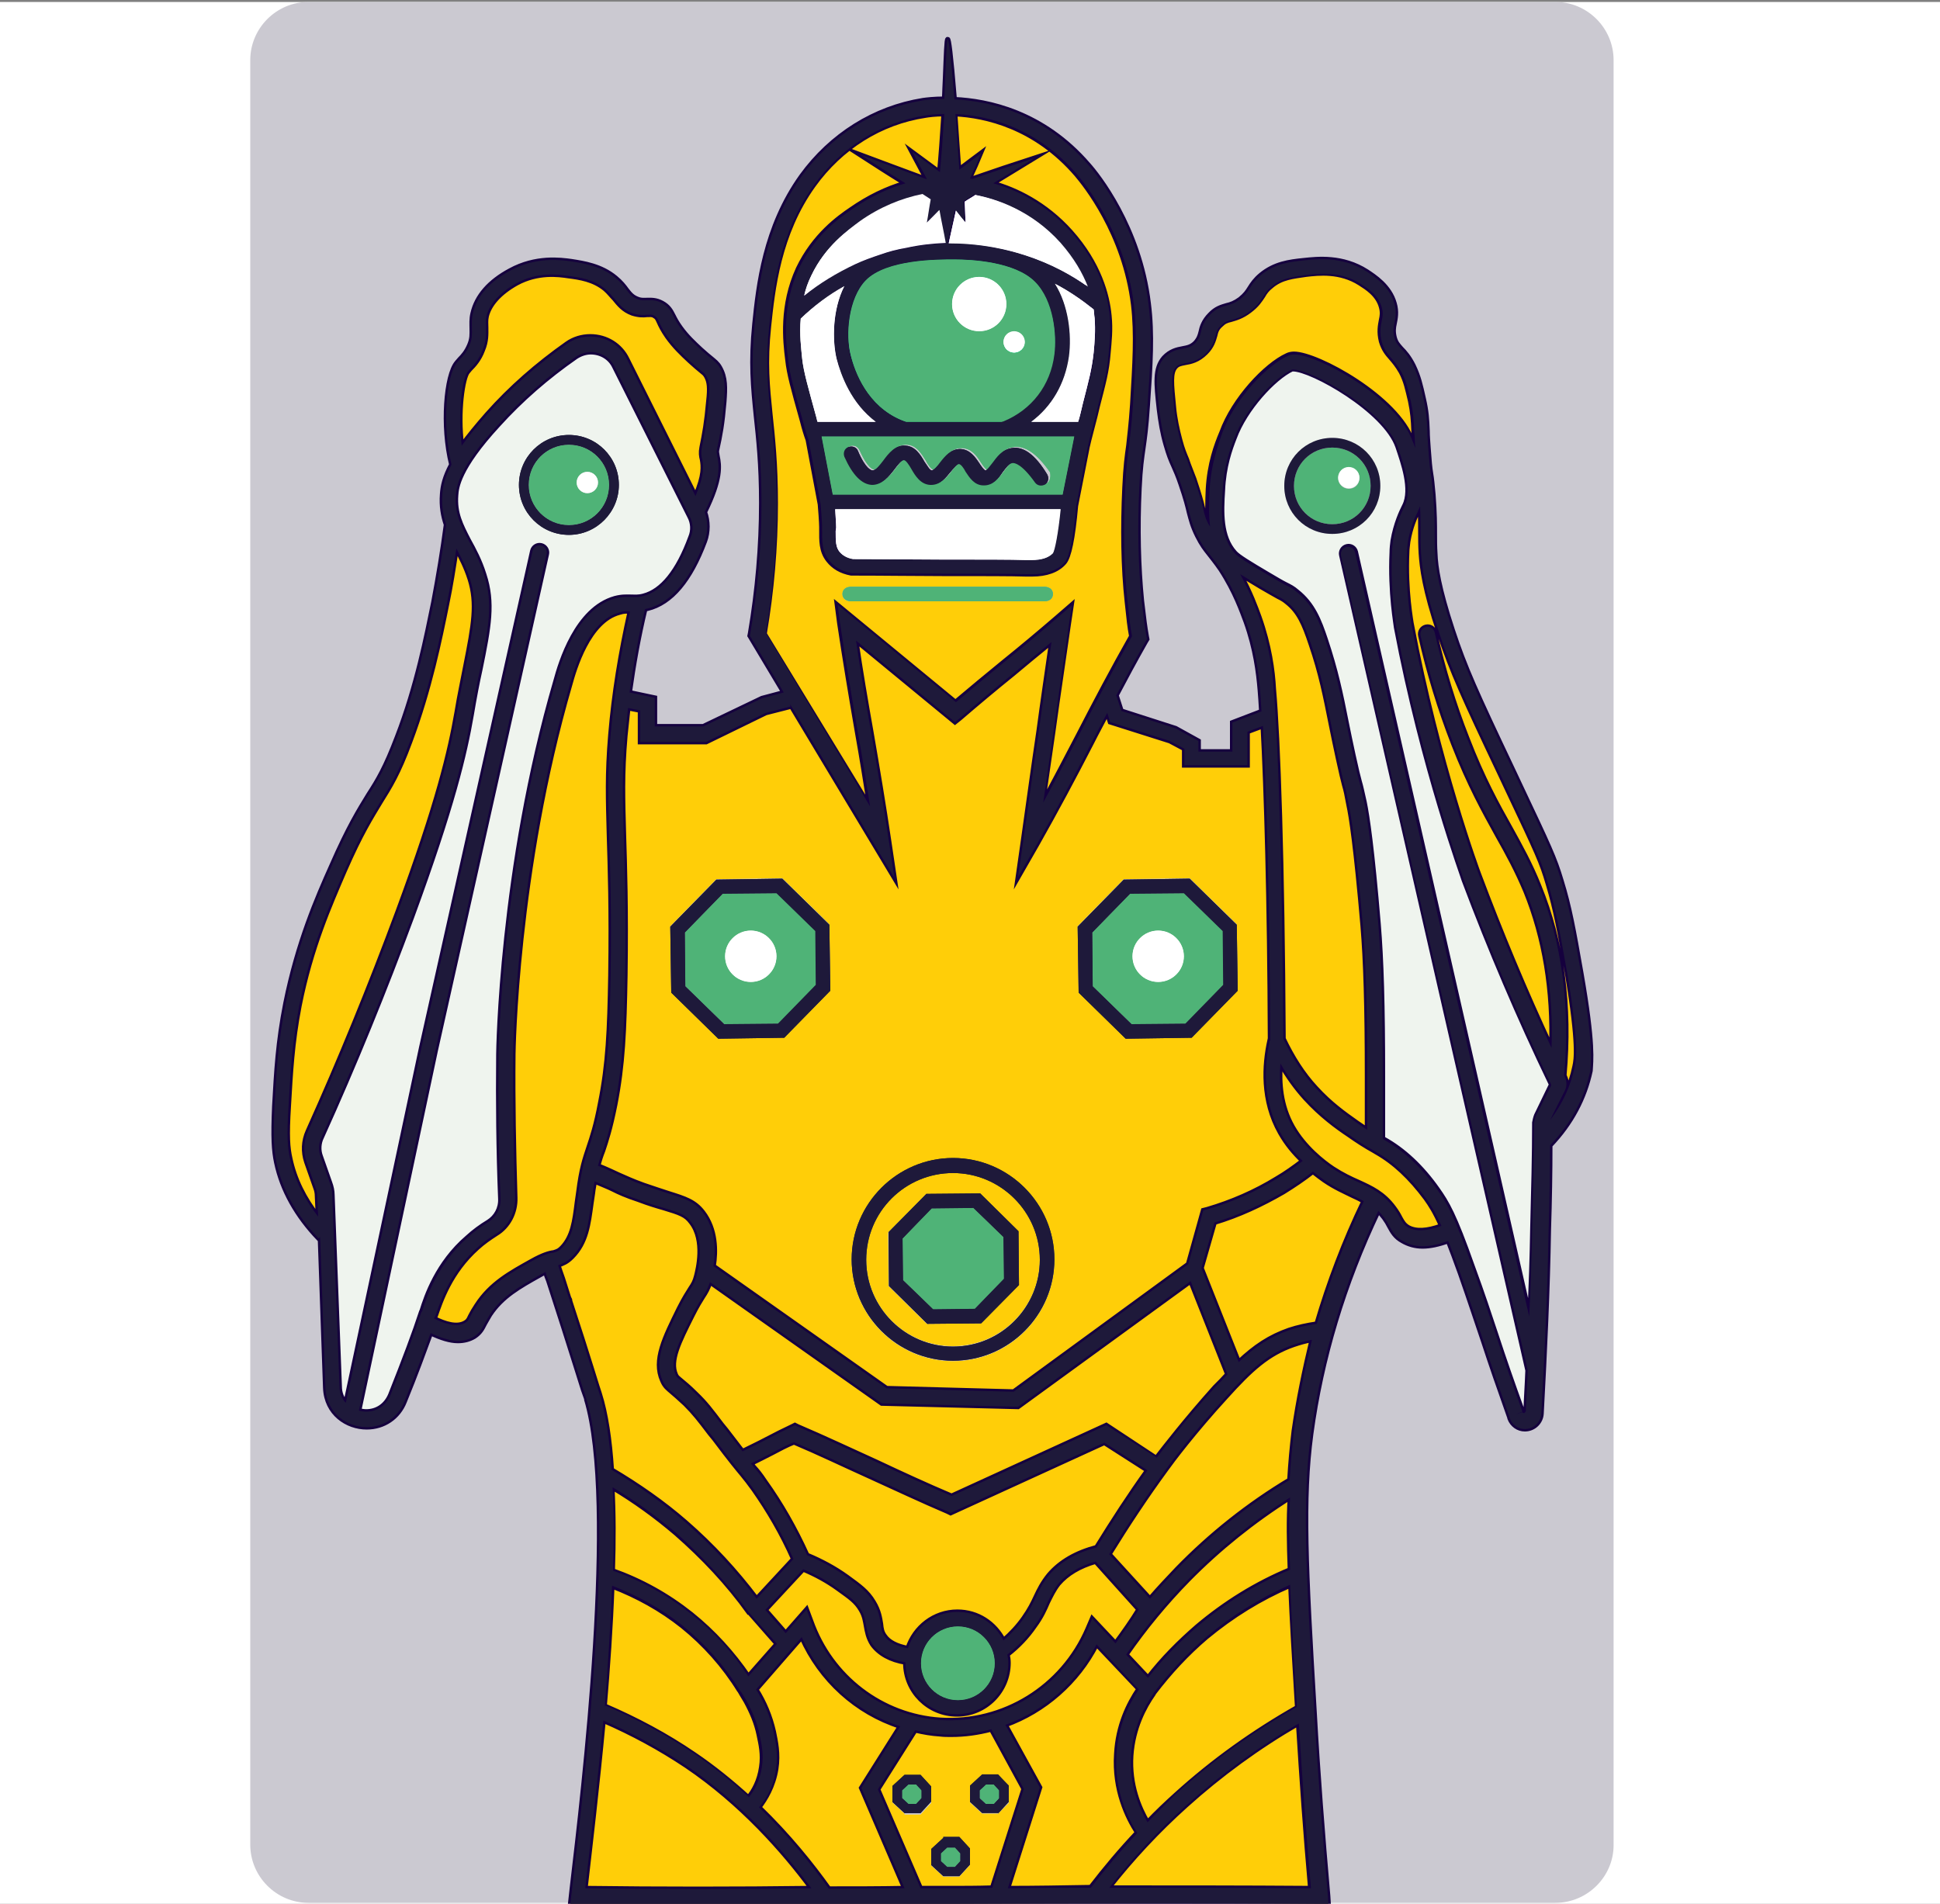 <?xml version="1.0" encoding="utf-8"?>
<!-- Generator: Adobe Illustrator 18.1.1, SVG Export Plug-In . SVG Version: 6.00 Build 0)  -->
<svg version="1.1" xmlns="http://www.w3.org/2000/svg" xmlns:xlink="http://www.w3.org/1999/xlink" x="0px" y="0px"
	 viewBox="0 0 400 392.6" enable-background="new 0 0 400 392.6" xml:space="preserve">
<rect x="0" y="0" width="400" height="392.6" fill="#808080" stroke="none"/>
<g id="Layer_1">
	<rect y="0.4" fill="#FFFFFF" width="400" height="392.2"/>
	<path fill="#CBC9D1" d="M320.7,392.4H63.6c-6.6,0-12-5.4-12-12V12.4c0-6.6,5.4-12,12-12h257.1c6.6,0,12,5.4,12,12v368.1
		C332.7,387,327.3,392.4,320.7,392.4z"/>
	<g>
		<path fill="none" d="M274.7,90.3c-5.5,0-9.9,4.4-9.9,9.9s4.4,9.9,9.9,9.9s9.9-4.4,9.9-9.9S280.2,90.3,274.7,90.3z"/>
		<path fill="none" d="M125.6,100c0-4.6-3.7-8.3-8.3-8.3s-8.3,3.7-8.3,8.3s3.7,8.3,8.3,8.3S125.6,104.5,125.6,100z"/>
		<path fill="#FFCE08" d="M141.4,364.2c-5.3-3.6-11.1-6.7-17.1-9.3c-1.2,13.9-2.7,26.4-3.7,34.3l0,0.3c15.4,0.1,31,0.1,46.5,0.1
			C161.5,381.8,152.8,371.9,141.4,364.2z"/>
		<path fill="#FFCE08" d="M126,303.1c5.5,3.2,10.6,6.8,15.3,10.9c5.5,4.7,10.4,10,14.6,15.7l7.6-8.2c-2.4-5.1-5.1-10-8.2-14.4
			c-1-1.4-1.4-1.9-2.3-3c-1-1.2-2.5-3-5.8-7.4l-0.9-1.1c-2.2-2.9-3.2-4.2-5.1-6.1c-1.3-1.3-2.2-2-2.8-2.5c-0.9-0.7-1.4-1.2-1.9-2.3
			c-1.9-4.2,0.5-8.9,3.4-14.8c1.1-2.2,1.8-3.4,2.4-4.2c0.6-1,0.9-1.4,1.2-2.6c0.3-1.2,1.9-7.4-1.1-11.1c-1.1-1.4-2.4-1.8-5.6-2.9
			c-1.4-0.4-3.1-1-5.2-1.7c-2.7-1-4-1.6-5.4-2.2c-1-0.5-2.1-1-3.7-1.6c-0.1,0.7-0.3,1.6-0.4,2.5c-0.1,0.7-0.2,1.4-0.3,2
			c-0.5,4.4-1,8.1-4,11.1c-1.1,1.1-1.8,1.3-2.8,1.7c0,0,0,0,0,0c0,0,0,0,0,0.1c0.1,0.3,0.3,0.7,0.4,1.2c0.3,0.9,0.7,2,1,3l0.6,1.9
			c0.1,0.2,0.1,0.4,0.2,0.6c0,0.1,0.1,0.2,0.1,0.2l0,0c0,0.1,0.1,0.3,0.1,0.4c3.6,11.3,6,19,6,19.1
			C124.8,291.5,125.6,296.9,126,303.1z"/>
		<path fill="#FFCE08" d="M128.8,151.6c-0.7,8.1-0.5,13-0.3,20.4c0.2,6.7,0.5,15,0.3,29c-0.2,11.5-0.5,18.5-2.1,26.7
			c-1,5-1.8,7.4-2.5,9.5c-0.3,1-0.7,2-1,3.1c2,0.8,3.2,1.4,4.3,1.9c1.4,0.7,2.6,1.2,5.1,2.1c2.1,0.7,3.7,1.3,5.1,1.7
			c3.5,1.1,5.4,1.7,7.1,3.9c2.7,3.5,2.7,8,2.2,11.1l35.7,25.2L209,287l35.8-26.1l3.1-11.1l0.8-0.2c5-1.5,9.8-3.6,14.3-6.3
			c1.9-1.1,3.7-2.4,5.4-3.7c-1.6-1.6-3.3-3.5-4.6-5.8c-3.8-6.7-3.3-14-2.2-19l0.1,0c-0.1-29.1-0.8-52.1-1.5-64.9l-3.2,1.2v6.9h-13
			v-3.4l-3-1.6l-12.3-3.9l-0.6-1.9c-1.1,2-2.1,4.1-3.2,6.1c-3.6,6.9-7.3,14.1-11.3,21l-3.9,6.8l1.1-7.7c1.1-7.8,2.2-15.2,3.2-22.5
			c0.9-6,1.7-12,2.6-18.3c-2.6,2.2-5.3,4.4-8,6.6c-3.6,3-7.4,6.1-10.9,9.1l-1,0.8l-20.4-16.8c0.9,6.2,2,12.6,3.1,18.8
			c1.3,7.5,2.6,15.3,3.7,22.7l1.1,7.4l-21.5-35.8l0.1,0.5l-5.1,1.3l-12.3,6H132v-6.5l-2.6-0.6C129.2,147.9,129,149.8,128.8,151.6z
			 M231.7,181.3l13.6-0.2l9.7,9.5l0.2,13.6l-9.5,9.7l-13.6,0.2l-9.7-9.5l-0.2-13.6L231.7,181.3z M196.5,238.9
			c11.5,0,20.9,9.4,20.9,20.9c0,11.5-9.4,20.9-20.9,20.9c-11.5,0-20.9-9.4-20.9-20.9C175.6,248.2,185,238.9,196.5,238.9z
			 M147.7,181.3l13.6-0.2l9.7,9.5l0.2,13.6l-9.5,9.7l-13.6,0.2l-9.7-9.5l-0.2-13.6L147.7,181.3z"/>
		<path fill="#FFCE08" d="M185.6,356c-8.9-3-16.3-9.6-20.3-18.4l-9.4,10.8c1.7,2.7,2.9,5.6,3.6,8.7c0.5,2,1,4.5,0.5,7.7
			c-0.5,3.7-2.1,6.3-3.5,7.9c6.1,5.9,10.9,11.9,14.4,16.8c5.2,0,10.4,0,15.6-0.1l-8.9-20.7L185.6,356z"/>
		<path fill="#FFCE08" d="M237.9,349.1l-0.1,0.2c-2,2.7-4.3,7-4.6,12.7c-0.4,6.1,1.7,10.9,3.4,13.8c1.9-1.9,3.9-3.8,5.9-5.7
			c7.6-6.9,16-12.9,25-18c-0.6-9.8-1.1-18-1.4-25.2c-6.3,2.8-12.1,6.4-17.3,10.8C244.8,341,241.1,344.9,237.9,349.1z"/>
		<path fill="#FFCE08" d="M244.9,325.7c-4.7,4.7-8.9,10-12.8,15.5l4.5,4.8c3-3.9,6.5-7.4,10.2-10.6c5.7-4.8,12.2-8.8,19.1-11.7
			c-0.2-5.5-0.3-10.4-0.2-14.9C258.2,313.6,251.2,319.2,244.9,325.7z"/>
		<path fill="#EFF4EE" d="M96.4,255c1.3-1.2,2.8-2.2,4.3-3.2c1.6-1,2.6-2.8,2.5-4.8c-0.3-9.9-0.5-20-0.4-29.8
			c0-0.4,0.5-38.2,11.8-77c1.1-3.7,4.3-14.8,12.2-17c1.5-0.4,2.5-0.4,3.4-0.3c0.7,0,1.4,0.1,2.5-0.2c3.8-1,7.1-5,9.7-12.1
			c0.5-1.4,0.4-3-0.2-4.3l-15.5-30.9c-0.9-1.8-2.8-3-4.9-3c-1.1,0-2.2,0.3-3.1,1c-5.9,4.1-11.3,8.9-16,14c-8.2,9.1-8.6,13-8.7,14.5
			c-0.3,3.8,1,6.2,2.6,9.3c1,2,2.2,4.2,3.2,7.1c1.9,5.8,0.9,10.7-0.8,19.5c-0.5,2.7-1.2,5.8-1.8,9.4c-1.4,8.1-3.9,18.8-12.3,41.7
			c-5.6,15.2-11.8,30.4-18.6,45.4c-0.6,1.3-0.6,2.7-0.2,4L68,244c0.3,0.8,0.4,1.6,0.5,2.5l1.5,39.5c0.1,1.4,0.6,2.6,1.3,3.4
			L86.9,216l22.9-102.3c0.2-0.8,1-1.3,1.8-1.1c0.8,0.2,1.3,1,1.1,1.8L89.8,216.7L74,291c0.5,0.1,1,0.2,1.5,0.2c2.3,0,4.1-1.3,5-3.4
			c2.9-7.3,5-13,6.4-17.2l0.1-0.2C87.9,267.4,90.2,260.5,96.4,255z M107,100c0-5.7,4.6-10.3,10.3-10.3c5.7,0,10.3,4.6,10.3,10.3
			c0,5.7-4.6,10.3-10.3,10.3C111.7,110.3,107,105.6,107,100z"/>
		<path fill="#FFCE08" d="M119,247.7c0.1-0.7,0.2-1.4,0.3-2.1c0.7-4.8,1.3-6.8,2.1-9.2c0.7-2,1.5-4.3,2.4-9.2
			c1.5-8,1.9-14.8,2.1-26.2c0.2-14-0.1-22.3-0.3-28.9c-0.2-7.5-0.4-12.5,0.3-20.8c0.7-8.4,2-16.9,4-25.4c-0.6,0-1.3,0-2.2,0.2
			c-6.3,1.8-9.2,11.7-10.2,14.9c-11.2,38.3-11.7,75.8-11.7,76.2c-0.1,9.8,0,19.7,0.4,29.6c0.1,3-1.4,5.9-3.9,7.4
			c-1.4,0.8-2.7,1.8-3.9,2.9c-5.6,5-7.6,11.1-8.6,14l-0.1,0.2c0,0.1-0.1,0.3-0.2,0.4c2.2,1.1,4.8,2,6.4,0.9c0.5-0.3,0.6-0.6,1.1-1.4
			c0.3-0.6,0.7-1.3,1.3-2.2c2.9-4.4,7-6.7,11.3-9.1c2.3-1.3,3.7-1.8,4.5-2.1c0.9-0.3,1.1-0.4,1.7-1
			C118.1,254.8,118.5,251.6,119,247.7z"/>
		<path fill="#FFCE08" d="M100.5,85.5c4.8-5.3,10.4-10.2,16.4-14.5c1.4-1,3.1-1.5,4.8-1.5c3.2,0,6.1,1.8,7.6,4.7l14.1,28.2
			c1.9-4.4,1.6-6.2,1.4-7.5c-0.1-0.8-0.3-1.5-0.1-2.5c0.7-3,1-5.1,1.4-9.6c0.2-2.7,0.2-4-0.5-5.2c-0.3-0.4-0.4-0.6-1.1-1.1
			c-0.5-0.4-1.2-1-2.3-2c-1.5-1.4-3.1-2.9-4.6-5c-0.9-1.3-1.4-2.3-1.7-3c-0.4-0.9-0.5-1.1-1-1.3c-0.5-0.3-0.9-0.3-1.5-0.2
			c-0.8,0-1.7,0.1-3-0.3c-2-0.7-2.9-1.8-3.7-3c-0.5-0.7-1-1.3-1.9-2c-2.4-2-5.3-2.4-7.6-2.7c-2.1-0.3-6.4-0.9-10.7,1.5
			c-3.4,1.9-5.6,4.3-6.2,6.8c-0.2,0.9-0.2,1.6-0.1,2.4c0,1.3,0.1,2.7-0.7,4.6c-0.8,1.9-1.8,3-2.6,3.9c-0.2,0.2-0.4,0.4-0.5,0.6
			c-1,1.2-2.1,8.3-1.1,15.3C96.6,90.1,98.3,88,100.5,85.5z"/>
		<path fill="#FFCE08" d="M250.6,286c0.9-1,1.7-1.9,2.6-2.7l-7.6-19.2L209.9,290l-28.1-0.7l-35.4-25c-0.4,1.3-0.9,2-1.5,3
			c-0.5,0.8-1.2,1.9-2.2,3.9c-2.7,5.4-4.6,9.3-3.4,12.2c0.2,0.5,0.4,0.6,1.1,1.2c0.6,0.5,1.6,1.3,3,2.7c2,2,3.1,3.5,5.4,6.4l0.9,1.1
			c1.4,1.9,2.5,3.3,3.4,4.4c1.6-0.7,3.3-1.6,5-2.5c1.7-0.9,3.5-1.8,5.2-2.6l0.6-0.3l0.6,0.3c5.4,2.3,10.9,4.8,16.2,7.3
			c5.1,2.3,10.3,4.8,15.5,7l31.9-14.6l10.4,6.7C240.2,298.4,244.5,292.7,250.6,286z"/>
		<path fill="#FFCE08" d="M218.6,326.7c-1.1,1.3-1.6,2.4-2.2,3.8c-0.6,1.4-1.4,2.9-2.7,4.9c-1.6,2.2-3.5,4.2-5.6,5.9
			c0.1,0.6,0.2,1.1,0.2,1.7c0,5.9-4.8,10.6-10.6,10.6c-5.9,0-10.6-4.8-10.6-10.6c0,0,0-0.1,0-0.1c-3.2-0.6-5.5-1.8-6.8-3.7
			c-1-1.4-1.2-2.6-1.3-3.8c-0.2-1.1-0.3-2.1-1.1-3.4c-1-1.6-2.1-2.5-4.7-4.3c-2.2-1.6-4.6-2.9-7.2-4l-7.8,8.4l4.2,4.8l4.3-4.9
			l0.9,2.4c4.2,11.6,14.6,19.6,26.7,20.4c12.9,0.9,25.2-6.6,30.4-18.8l0.9-2.1l4.8,5.1c1.7-2.4,3.4-4.7,5.2-6.9l-8.9-9.9
			C223,323.1,220.4,324.6,218.6,326.7z"/>
		<path fill="#FFCE08" d="M227.8,297.3l-31.7,14.5l-0.6-0.3c-5.4-2.3-10.9-4.8-16.2-7.3c-5.1-2.3-10.3-4.8-15.5-7
			c-1.5,0.7-3,1.5-4.5,2.2c-1.5,0.8-3,1.5-4.4,2.2c0.2,0.2,0.3,0.4,0.5,0.6c0.9,1.1,1.4,1.7,2.4,3.1c3.3,4.6,6.2,9.8,8.7,15.2
			c2.9,1.2,5.7,2.7,8.2,4.5c2.6,1.9,4.2,3,5.5,5.2c1.1,1.8,1.3,3.3,1.5,4.5c0.2,1,0.3,1.7,0.8,2.5c0.9,1.3,2.5,2.1,4.8,2.5
			c1.3-4.4,5.4-7.5,10.2-7.5c4.1,0,7.7,2.4,9.5,5.9c1.6-1.4,3-2.9,4.2-4.6c1.2-1.7,1.9-3.1,2.5-4.4c0.7-1.5,1.4-2.9,2.7-4.5
			c2.3-2.7,5.6-4.6,9.8-5.7c3.3-5.5,6.9-10.8,10.6-16L227.8,297.3z"/>
		<path fill="#FFCE08" d="M140.7,335.3c-4.4-3.5-9.2-6.2-14.5-8.2c-0.3,8.3-0.9,16.8-1.6,25l0.1-0.3c6.4,2.7,12.6,6.1,18.4,10
			c4.1,2.8,7.8,5.8,11.2,8.9c1.1-1.4,2.3-3.4,2.7-6.3c0.4-2.7-0.1-4.8-0.5-6.6c-0.6-2.5-1.5-4.8-2.7-7l0,0l-0.9-1.5
			c-0.2-0.3-0.4-0.5-0.6-0.8l0,0C149.2,343.4,145.3,339,140.7,335.3z"/>
		<path fill="#FFCE08" d="M65.2,245l-1.9-5.4c-0.7-2.1-0.6-4.3,0.3-6.3c6.7-14.9,13-30.1,18.5-45.2c8.4-22.7,10.8-33.2,12.2-41.2
			c0.6-3.6,1.3-6.7,1.8-9.5c1.7-8.6,2.6-12.9,0.9-18c-0.8-2.5-1.8-4.4-2.8-6.3c-0.6,3.9-1.2,7.8-2,11.6c-1.4,6.9-3.5,17.4-7.6,28.3
			c-2.5,6.5-4.2,9.3-6.1,12.4c-1.9,3-4,6.4-7.4,14.2c-3.1,7-6.9,15.6-9.3,27.8c-1.6,7.8-1.9,13.8-2.2,20.7
			c-0.3,6.3-0.1,8.7,0.3,10.8c0.9,4.2,2.9,8.2,5.9,11.9l-0.2-4.3C65.5,246,65.4,245.5,65.2,245z"/>
		<path fill="#FFCE08" d="M265.2,73.3c0.4-0.2,0.9-0.3,1.4-0.3c4.8,0,21.3,8.9,24.4,18c0.1,0.4,0.3,0.9,0.5,1.3
			c-0.1-1.3-0.2-2.4-0.2-3.4c-0.1-2.4-0.2-3.9-0.7-6.2c-0.5-2.6-0.9-4.1-1.9-6c-0.8-1.5-1.4-2.2-2.1-2.9c-0.8-0.8-1.6-1.7-2-3.4
			c-0.5-1.9-0.3-3.3,0-4.4c0.2-0.9,0.3-1.6,0-2.7c-0.7-2.5-3-4-4.4-4.9c-4.1-2.6-8.5-2.1-11.1-1.8c-2.8,0.3-5.1,0.6-7.2,2.4
			c-0.9,0.7-1.2,1.3-1.7,2c-0.6,0.9-1.2,1.9-2.8,3.1c-1.6,1.2-2.8,1.5-3.8,1.8c-0.9,0.2-1.4,0.4-2.1,1.1c-0.8,0.8-0.9,1.4-1.2,2.2
			c-0.3,1-0.6,2.2-1.9,3.5c-1.5,1.6-3.1,1.9-4.3,2.1c-1,0.2-1.5,0.3-2,0.9c-1,1.2-0.8,3.3-0.3,8.3c0.2,2.3,0.7,4.6,1.3,6.8
			c0.5,1.9,0.9,2.8,1.4,4c0.4,0.9,0.9,2.1,1.5,4c1.1,3,1.5,4.8,1.8,6.1c0.3,1.3,0.5,2.2,1.2,3.6c-0.4-2.6-0.2-5.3-0.1-7.6
			c0.3-5.3,1.6-9.2,2.6-11.7C254.2,82.4,260.8,75.3,265.2,73.3z"/>
		<path fill="#FFCE08" d="M154.4,332.5L154.4,332.5c-4.4-5.9-9.4-11.4-15-16.2c-4.1-3.5-8.5-6.7-13.2-9.5c0.2,5.3,0.2,11.2,0.1,17.2
			c5.9,2.1,11.4,5.1,16.2,9c4.6,3.7,8.5,8,11.7,12.8l5.9-6.7L154.4,332.5z"/>
		<path fill="#FFCE08" d="M283.8,237.6c-0.2-0.1-0.3-0.2-0.5-0.3c-1.8-1-3.5-2.1-5.2-3.3c-2.4-1.7-5.7-4-8.9-7.5
			c-2-2.2-3.7-4.6-5.2-7.2c-0.4,4,0,8.7,2.5,13.1c2.4,4.2,6.2,7.2,8.3,8.6c2,1.3,3.7,2.1,5.3,2.8c2.6,1.2,5,2.3,7.3,5.3
			c0.6,0.8,1,1.5,1.3,2.1c0.5,0.9,0.8,1.5,1.6,1.9c1.6,0.9,3.9,0.9,6.8-0.2c-1.3-2.9-2.2-4.3-3.2-5.7
			C290.8,242.7,287.5,239.6,283.8,237.6z"/>
		<path fill="#FFCE08" d="M196.5,277.6c9.8,0,17.9-8,17.9-17.9c0-9.8-8-17.9-17.9-17.9c-9.8,0-17.9,8-17.9,17.9
			C178.6,269.6,186.6,277.6,196.5,277.6z M183.1,254.2l7.8-7.9l11.1-0.1l7.9,7.8L210,265l-7.8,7.9l-11.1,0.1l-7.9-7.8L183.1,254.2z"
			/>
		<path fill="#FFCE08" d="M273.1,243.4c-0.7-0.4-1.5-1.1-2.4-1.8c-2,1.5-4,2.9-6.1,4.2c-4.4,2.7-9.2,4.8-14.2,6.3l-2.7,9.4l7.7,19.4
			c3.3-3.1,6.4-5.2,10.4-6.6c1.8-0.6,3.7-1.1,5.7-1.3c2.5-8.5,5.7-17,9.7-25.4c-0.7-0.4-1.5-0.8-2.4-1.2
			C277.2,245.7,275.3,244.9,273.1,243.4z"/>
		<path fill="#FFCE08" d="M319,182.5c-1.4-4.5-2.3-6.5-8.3-19.3l-1.6-3.4c-7.4-15.7-9.9-21.1-12.5-28.9c-3-9.2-3.6-13.7-3.8-16.6
			c-0.1-1.6-0.1-2.8-0.1-4.2c0-1.5,0-3.1-0.1-5.5c-0.1,0.3-0.2,0.6-0.4,0.9l-0.1,0.3c-0.5,0.9-1.5,3.1-2,6.1
			c-0.1,0.9-0.2,1.6-0.2,2.1c-0.4,7.9,0.9,14.7,0.9,14.8c5.4,28.8,13.8,51.5,13.9,51.7c4.5,12,9.5,24.1,15,35.8
			c0.4-11.8-1.4-22.7-5.3-32.3c-1.8-4.3-3.7-7.8-5.8-11.5c-2.7-4.9-5.8-10.4-9.1-18.9c-2.8-7.2-5.1-14.7-6.8-22.3
			c-0.2-0.8,0.3-1.6,1.1-1.8c0.8-0.2,1.6,0.3,1.8,1.1c1.7,7.4,3.9,14.8,6.7,21.9c3.3,8.3,6.3,13.7,8.9,18.5
			c2.1,3.8,4.1,7.4,5.9,11.9c4.7,11.5,6.5,24.7,5.2,39.1c0,0.1,0.1,0.2,0.1,0.2c0.5,0.9,0.4,2,0,3l-3,6c2.6-3.5,4.3-7.2,5.1-11.1
			c0.3-1.4,0.9-4.3-1.7-18.7C321.4,192.3,320.6,187.8,319,182.5z"/>
		<path fill="#EFF4EE" d="M319.9,223.4c-6.6-13.7-12.7-27.8-17.9-41.9c-0.1-0.2-8.6-23.2-14-52.2c-0.1-0.3-1.3-7.2-0.9-15.5
			c0-0.9,0.1-1.6,0.2-2.4c0.5-3.5,1.8-6,2.3-7l0.1-0.2c1.6-3.4-0.3-8.9-1.4-12.2c-2.6-7.5-17.7-16-21.6-16c-0.1,0-0.2,0-0.2,0
			c-3.8,1.7-9.7,8.2-11.9,14.2c-0.9,2.4-2.2,6-2.4,10.8c-0.2,4.5-0.5,9.6,2.5,12.9c0.7,0.7,3,2.1,6.9,4.5c1.7,1,2.7,1.6,3.5,2
			c1,0.6,1.6,0.9,2.4,1.5c3.2,2.6,4.6,6.1,5.9,9.9c2.1,6.3,3.1,11.1,4.3,17.1c0.4,2.1,0.9,4.3,1.4,6.7c0.7,3.1,1,4.4,1.3,5.5
			c0.3,1.1,0.5,2,1,4.2c0.6,2.9,1.6,9.6,2.9,25.2c0.6,7.3,0.9,16.7,0.9,31.5v12.5c0,0.1,0.1,0.2,0.2,0.3c4,2.2,7.8,5.7,11.1,10.4
			c1.9,2.7,3.4,5.1,7.2,15.9c2,5.7,3.5,10,4.9,14.2c1.6,4.9,3.2,9.5,5.4,15.6l-1.4,0.6l1.4-0.5c0,0.1,0.1,0.2,0.3,0.2
			c0.2,0,0.3-0.1,0.4-0.3c0.2-2.8,0.3-5.6,0.4-8.4l-38.3-168.2c-0.2-0.8,0.3-1.6,1.1-1.8c0.8-0.2,1.6,0.3,1.8,1.1l35.9,157.6
			c0.2-6.1,0.4-12.1,0.6-18c0.2-7.9,0.3-15.1,0.4-21.9c0-0.5,0.1-1,0.4-1.5l3.1-6.2C319.9,223.6,319.9,223.5,319.9,223.4z
			 M274.7,110.1c-5.5,0-9.9-4.4-9.9-9.9s4.4-9.9,9.9-9.9s9.9,4.4,9.9,9.9S280.2,110.1,274.7,110.1z"/>
		<path fill="#FFCE08" d="M252.8,288c-6.5,7.2-11,13.2-12.3,14.9c-4.1,5.6-8,11.5-11.7,17.5l8.4,9.2c1.8-2.1,3.6-4.2,5.6-6.1
			c7-7.1,14.8-13.3,23.2-18.4c0.2-3.5,0.5-6.8,0.9-10.1c0.8-6.3,2.1-12.6,3.8-18.9c-1.3,0.2-2.6,0.6-3.8,1
			C261.6,279,258.1,282.1,252.8,288z"/>
		<path fill="#FFCE08" d="M264.7,214.2L264.7,214.2c1.8,3.8,4,7.3,6.7,10.2c3,3.3,6,5.4,8.4,7.1c0.7,0.5,1.5,1,2.2,1.5v-10.8
			c0-14.7-0.3-24-0.9-31.2c-1.4-16.2-2.4-22.5-2.9-24.9c-0.5-2.2-0.7-3.1-0.9-4.1c-0.3-1.1-0.6-2.4-1.3-5.6c-0.5-2.5-1-4.7-1.4-6.7
			c-1.2-6-2.1-10.7-4.2-16.8c-1.4-4.1-2.5-6.6-4.9-8.6c-0.6-0.5-1-0.7-1.9-1.2c-0.8-0.4-1.8-1-3.5-2c-1.8-1.1-3.2-1.9-4.3-2.6
			c2.1,3.8,3.3,6.9,3.9,8.8c2.1,5.9,2.8,11.1,3.1,14.9C263.6,152,264.5,178.1,264.7,214.2z"/>
		<path fill="#FFCE08" d="M176.6,151.4c-1.3-7.5-2.6-15.3-3.7-22.7l-0.5-3.8l24.4,20.1c3.3-2.8,6.7-5.6,10-8.3
			c3.6-3,7.4-6.1,10.9-9.1l3-2.6l-0.6,4c-1.1,7.7-2.1,15-3.2,22.2c-0.7,4.8-1.4,9.6-2.1,14.5c2.5-4.6,4.9-9.3,7.3-13.8
			c3.5-6.8,7.2-13.8,11-20.5c-0.4-2.1-0.5-3.4-0.9-7c-0.8-7.2-0.9-15.4-0.5-23.7c0.2-4.4,0.5-6.4,0.8-8.6c0.3-2,0.6-4.1,0.8-8.5
			c0.6-8.5,1-14.6,0.2-20.5c-1.8-15-10-25.1-11.7-26.9c-8.6-9.8-18.8-12.1-25.1-12.5c0.2,3.2,0.5,7,0.8,11.5c1.5-1.1,3-2.3,4.5-3.4
			c-0.8,1.7-1.6,3.5-2.3,5.2c0.2,0,0.4,0.1,0.5,0.1c4.3-1.4,8.5-2.8,12.8-4.3c-2.8,1.7-5.7,3.5-8.5,5.2c4.7,1.4,10.9,4.2,16,10
			c5.9,6.7,7.6,13.1,8,17.3c0.3,2.9,0,5.4-0.2,7.7c-0.4,3.8-1,6.2-2.2,10.9l-0.5,2.1c-0.6,2.4-1.2,4.5-1.6,6.3l-2.4,12.2
			c-0.7,6.7-1.5,10.7-2.4,11.7c-1.5,1.6-3.7,2.4-6.6,2.4c-0.4,0-0.8,0-1,0l-0.3,0c-3-0.1-9-0.1-17.3-0.1c-5.3,0-11.5,0-18.4-0.1
			l-0.3,0c-2.1-0.4-3.6-1.3-4.7-2.7c-1.5-1.9-1.4-4.1-1.4-6.2l0-0.6c0,0,0-1.1-0.3-4.7l-2.5-13.3c-0.3-1.1-0.7-2.4-1.2-4
			c-1.8-6.4-2.7-9.6-3-12.5c-0.5-3.9-1.3-11.2,2.2-18.8c3.2-6.9,8.4-10.5,10.9-12.2c3.6-2.5,7.3-4.3,11.1-5.4c-3.1-2-6.2-4-9.3-5.9
			c4.5,1.7,9,3.3,13.5,5c0.1,0,0.1,0,0.2,0c-1-1.9-2-3.7-3-5.6c1.9,1.4,3.8,2.8,5.7,4.2c0.3-3.2,0.6-7.2,0.9-12
			c-1.8,0-3.1,0.2-3.8,0.3c-9.2,1.5-17.4,6.6-23.1,14.4c-7.1,9.9-8.3,21.4-9.2,29.1c-0.8,7.6-0.3,12.3,0.3,18.2
			c0.5,4.8,1.1,10.2,1.1,18.3c0,9-0.8,18-2.3,26.9l21.5,35.8C178.3,161.5,177.5,156.4,176.6,151.4z M175.5,121h39.8
			c1,0,1.8,0.5,1.8,1.5s-0.8,1.5-1.8,1.5h-39.8c-1,0-1.8-0.5-1.8-1.5S174.6,121,175.5,121z"/>
		<path fill="#FFCE08" d="M204.4,356.7c-2.7,0.7-5.5,1.1-8.3,1.1c-0.8,0-1.5,0-2.3-0.1c-1.7-0.1-3.5-0.4-5.1-0.8l-7.7,12.2l8.8,20.4
			c1.9,0,3.8,0,5.7,0c3,0,6.1,0,9.2,0l6.5-20.4L204.4,356.7z M186.5,374l-2.5-2.3v-3.3l2.5-2.3h3.3l2.2,2.4v3.3l-2.2,2.4H186.5z
			 M200,384.6l-2.2,2.4h-3.3l-2.5-2.3v-3.3l2.5-2.3h3.3l2.2,2.4V384.6z M205.8,374h-3.3l-2.5-2.3v-3.3l2.5-2.3h3.3l2.2,2.4v3.3
			L205.8,374z"/>
		<path fill="#FFCE08" d="M230.2,361.8c0.4-5.8,2.6-10.4,4.6-13.4l-8.7-9.2c-4,7.9-10.8,13.7-18.8,16.6l7.1,12.9l-6.6,20.8
			c5.7,0,11.4,0,17.1-0.1c3-3.9,6.2-7.7,9.6-11.3C232.5,374.9,229.7,369.2,230.2,361.8z"/>
		<path fill="#FFCE08" d="M244.5,372.3c-5.7,5.2-11.1,10.9-15.9,17c13.9,0,27.8,0,41.6,0.1c-1-11.2-1.8-22.6-2.5-34
			C259.4,360.3,251.6,365.9,244.5,372.3z"/>
		<path fill="#1E193A" d="M127.6,100c0-5.7-4.6-10.3-10.3-10.3c-5.7,0-10.3,4.6-10.3,10.3c0,5.7,4.6,10.3,10.3,10.3
			C123,110.3,127.6,105.6,127.6,100z M109,100c0-4.6,3.7-8.3,8.3-8.3s8.3,3.7,8.3,8.3s-3.7,8.3-8.3,8.3S109,104.5,109,100z"/>
		<path fill="#1E193A" d="M196.5,280.6c11.5,0,20.9-9.4,20.9-20.9c0-11.5-9.4-20.9-20.9-20.9c-11.5,0-20.9,9.4-20.9,20.9
			C175.6,271.2,185,280.6,196.5,280.6z M196.5,241.9c9.8,0,17.9,8,17.9,17.9c0,9.8-8,17.9-17.9,17.9c-9.8,0-17.9-8-17.9-17.9
			C178.6,249.9,186.6,241.9,196.5,241.9z"/>
		<path fill="#F2E21C" stroke="#15003E" stroke-miterlimit="10" d="M326,200.7c-1.6-9.1-2.4-13.6-4.1-19.1c-1.4-4.7-2.5-7-8.5-19.7
			l-1.6-3.4c-7.4-15.6-9.8-20.9-12.3-28.5c-2.9-8.8-3.5-13.1-3.6-15.8c-0.1-1.5-0.1-2.7-0.1-4c0-2,0-4.3-0.3-8.2
			c-0.2-2.2-0.3-3.2-0.5-4.4c-0.2-1.2-0.3-2.4-0.5-5.1c-0.1-1.5-0.2-2.6-0.2-3.6c-0.1-2.5-0.2-4.1-0.8-6.7c-0.6-2.7-1-4.5-2.1-6.8
			c-0.9-1.8-1.8-2.8-2.5-3.5c-0.7-0.8-1.1-1.2-1.4-2.3c-0.3-1.2-0.2-2,0-2.9c0.2-1,0.5-2.4,0-4.1c-1-3.6-4.2-5.6-5.7-6.6
			c-5-3.2-10.2-2.6-13-2.3c-3,0.3-6,0.7-8.8,3c-1.2,1-1.8,1.9-2.3,2.7c-0.5,0.8-0.9,1.4-2,2.3c-1.1,0.8-1.9,1.1-2.8,1.3
			c-1,0.3-2.2,0.6-3.4,1.9c-1.3,1.3-1.7,2.6-1.9,3.6c-0.2,0.8-0.4,1.4-1.1,2.2c-0.9,0.9-1.7,1-2.7,1.2c-1.1,0.2-2.5,0.5-3.8,1.9
			c-1.9,2.2-1.6,5.2-1,10.6c0.3,2.5,0.7,4.9,1.4,7.3c0.6,2.1,1,3.1,1.6,4.4c0.4,0.9,0.9,2,1.5,3.8c1,2.9,1.4,4.5,1.7,5.8
			c0.4,1.5,0.7,2.8,1.7,4.8c0.9,1.8,1.6,2.7,2.4,3.7c0.6,0.8,1.3,1.6,2.4,3.2c3,4.6,4.4,8.7,5.2,10.8c2,5.6,2.6,10.5,2.9,14.1
			c0.1,1.2,0.2,2.7,0.3,4.4l-6,2.3v6h-7v-2.2l-4.7-2.6l-11.2-3.6l-1-3.1l-0.1,0c2-3.8,4-7.5,6.1-11.2l0.3-0.5l-0.1-0.5
			c-0.4-2.3-0.5-3.2-1-7.4c-0.7-7-0.9-15-0.5-23.2c0.2-4.3,0.5-6.2,0.8-8.3c0.3-2.1,0.6-4.2,0.9-8.7c0.6-8.6,1-14.8,0.2-21.1
			c-1.9-15.8-10.6-26.6-12.4-28.6c-9.4-10.9-20.8-13.2-27.6-13.5c-0.8-9.7-1.2-12.4-1.4-12.4c-0.2,0-0.3,3-0.5,8
			c-0.1,1.5-0.1,2.9-0.2,4.3c-2.1,0-3.7,0.2-4.4,0.3c-10,1.6-18.9,7.2-25,15.6c-7.6,10.6-8.9,22.6-9.7,30.5
			c-0.8,7.9-0.3,13,0.3,18.9c0.5,4.7,1.1,10,1.1,18c0,9-0.8,18.1-2.3,26.9l-0.1,0.5l7,11.7l-4.5,1.2l-12.1,5.8H135v-5.9l-5.2-1.1
			c0.8-5.7,1.8-11.4,3.2-17.2c0.2,0,0.3-0.1,0.5-0.1c4.9-1.2,8.8-5.9,11.8-13.9c0.7-1.9,0.7-4.1,0-6c3.4-6.9,3-9.6,2.6-11.5
			c-0.1-0.6-0.2-1-0.1-1.3c0.7-3.2,1.1-5.3,1.5-10c0.2-2.8,0.3-4.9-0.9-7c-0.5-0.9-1.1-1.3-1.8-1.9c-0.5-0.4-1.1-0.9-2.1-1.8
			c-1.5-1.4-2.9-2.7-4.2-4.5c-0.8-1.1-1.2-1.9-1.5-2.5c-0.5-1-1-1.9-2.3-2.6c-1.3-0.7-2.3-0.6-3.1-0.6c-0.6,0-1.1,0.1-1.9-0.2
			c-1.1-0.4-1.6-1-2.3-1.9c-0.5-0.7-1.2-1.6-2.3-2.5c-3-2.5-6.6-3-9.1-3.4c-2.2-0.3-7.3-1-12.6,1.9c-4.3,2.3-6.9,5.3-7.7,8.8
			c-0.3,1.2-0.2,2.3-0.2,3.2c0,1.1,0.1,2-0.5,3.4c-0.6,1.4-1.3,2.2-2,2.9c-0.2,0.2-0.4,0.5-0.6,0.7c-2.2,2.6-3.1,13-1.1,21
			c-1.4,2.6-1.8,4.5-1.9,6.1c-0.2,2.5,0.2,4.5,0.8,6.3l0,0c-0.7,5.3-1.6,10.7-2.6,16c-1.4,6.8-3.4,17.2-7.5,27.8
			c-2.4,6.3-3.9,8.8-5.9,11.9c-1.9,3.1-4.1,6.6-7.6,14.6c-3,6.7-7,15.9-9.5,28.4c-1.6,8.1-1.9,14.1-2.3,21.2
			c-0.3,6.6-0.1,9.2,0.4,11.6c1.2,5.7,4.2,11,8.7,15.7l0.3-0.3l1.1,31.1c0.2,5.3,4.5,8.1,8.5,8.1c3.5,0,6.5-2,7.8-5.3
			c2.3-5.6,4-10.3,5.4-14.1c2.1,1,4,1.6,5.6,1.6c1.3,0,2.4-0.3,3.4-0.9c1.2-0.8,1.6-1.6,2.1-2.6c0.3-0.5,0.6-1.1,1.1-1.9
			c2.5-3.8,6.1-5.8,10.2-8.1c0.5-0.3,0.9-0.5,1.3-0.7c0.1,0.5,0.3,1.1,0.6,1.8c4.6,14.1,7.7,24.3,7.8,24.4
			c6.5,21.5-0.6,81-2.9,100.5l-0.4,3.6l1.7,0c10.7,0.1,21.5,0.1,32.3,0.1c14.8,0,29.7-0.1,44.2-0.1c25.1-0.1,51.1-0.2,76.4,0l1.7,0
			l-0.1-1.6c-1.1-12.5-2.1-25.3-2.8-37.9c-1.8-30-2.5-43.9-0.7-57.4c2.1-15.5,6.7-30.9,13.9-46c0.4,0.4,0.8,0.9,1.2,1.4
			c0.5,0.7,0.8,1.2,1.1,1.8c0.6,1.1,1.2,2.2,2.7,3c1.2,0.7,2.6,1.1,4.1,1.1c1.6,0,3.4-0.4,5.3-1.1c0.7,1.8,1.5,3.9,2.5,6.7
			c2,5.7,3.4,10,4.8,14.1c1.6,4.9,3.2,9.5,5.4,15.7l0,0.1c0.5,1.3,1.7,2.2,3.1,2.2c0,0,0,0,0,0c1.8,0,3.3-1.4,3.4-3.2
			c0.7-12.9,1.3-25.6,1.5-37.8c0.2-6.2,0.3-12,0.3-17.5c4.4-4.6,7.1-9.8,8.3-15.4C328,218.8,328.6,215.6,326,200.7z M249.1,100.9
			c-0.1,2.4-0.2,5,0.1,7.6c-0.6-1.4-0.9-2.3-1.2-3.6c-0.3-1.4-0.8-3.1-1.8-6.1c-0.7-1.9-1.2-3-1.5-4c-0.5-1.2-0.9-2.1-1.4-4
			c-0.6-2.2-1.1-4.6-1.3-6.8c-0.5-5-0.7-7.1,0.3-8.3c0.5-0.6,1-0.7,2-0.9c1.2-0.2,2.7-0.5,4.3-2.1c1.3-1.3,1.6-2.5,1.9-3.5
			c0.2-0.9,0.4-1.5,1.2-2.2c0.7-0.7,1.2-0.9,2.1-1.1c1-0.3,2.2-0.6,3.8-1.8c1.6-1.2,2.2-2.2,2.8-3.1c0.4-0.7,0.8-1.3,1.7-2
			c2.1-1.8,4.5-2,7.2-2.4c2.6-0.3,7-0.8,11.1,1.8c1.4,0.9,3.7,2.3,4.4,4.9c0.3,1.1,0.2,1.8,0,2.7c-0.2,1.1-0.5,2.4,0,4.4
			c0.5,1.7,1.3,2.6,2,3.4c0.6,0.7,1.3,1.5,2.1,2.9c1,1.9,1.3,3.5,1.9,6c0.5,2.4,0.6,3.8,0.7,6.2c0.1,0.9,0.1,2,0.2,3.4
			c-0.2-0.5-0.3-0.9-0.5-1.3c-3.1-9-19.6-18-24.4-18c-0.5,0-1,0.1-1.4,0.3c-4.4,2-11,9-13.5,15.9C250.8,91.8,249.4,95.6,249.1,100.9
			z M259.6,127.2c-0.7-1.9-1.8-5-3.9-8.8c1.1,0.7,2.5,1.5,4.3,2.6c1.7,1,2.8,1.6,3.5,2c1,0.5,1.3,0.7,1.9,1.2
			c2.4,1.9,3.5,4.4,4.9,8.6c2.1,6.1,3,10.8,4.2,16.8c0.4,2.1,0.9,4.3,1.4,6.7c0.7,3.2,1,4.5,1.3,5.6c0.3,1,0.5,1.9,0.9,4.1
			c0.5,2.3,1.5,8.6,2.9,24.9c0.6,7.2,0.9,16.5,0.9,31.2V233c-0.7-0.5-1.5-1-2.2-1.5c-2.4-1.7-5.4-3.8-8.4-7.1
			c-2.7-2.9-4.9-6.4-6.7-10.2l0,0c-0.2-36.1-1.1-62.2-2-72.1C262.4,138.3,261.7,133.1,259.6,127.2z M197,43.4c0.7,0.8,1.3,1.6,2,2.5
			c-0.1-1.4-0.1-2.9-0.2-4.3c0.7-0.5,1.5-0.9,2.2-1.4c4.3,0.9,11.6,3.2,17.4,9.8c2.8,3.2,4.5,6.2,5.6,9c-1.7-1.2-3.5-2.3-5.4-3.3
			c-9.9-5.1-19.3-5.6-22.9-5.6c-0.1,0-0.2,0-0.4,0C196,47.9,196.5,45.7,197,43.4z M172.1,105h46.5c-0.5,5-1.2,8.5-1.6,9.1
			c-0.9,1-2.3,1.4-4.4,1.4c-0.4,0-0.7,0-0.9,0l-0.3,0c-3-0.1-9-0.1-17.4-0.1c-5.2,0-11.4,0-18.2-0.1c-1.3-0.3-2.2-0.8-2.8-1.5
			c-0.8-1-0.8-2.2-0.8-4.3l0-0.7C172.3,108.8,172.3,107.9,172.1,105z M171.7,102l-2.3-12h52.1l-2.4,12H171.7z M172.5,74
			c0.9,3.5,3,9.2,8,13h-12c-0.1-0.3-0.2-0.7-0.3-1c-1.7-6.2-2.6-9.3-2.9-12c-0.2-2.1-0.6-5-0.3-8.3c2.7-2.6,5.7-4.8,9-6.7
			C171.6,63.9,171.6,70.2,172.5,74z M212.6,87c4.2-3.2,7-7.9,7.8-13.5c0.6-4.4-0.1-10.5-2.9-15c2.8,1.5,5.5,3.3,8,5.3
			c0.1,0.6,0.2,1.3,0.2,1.8c0.2,2.6,0,5-0.2,7.1c-0.3,3.6-0.9,5.7-2.2,10.4l-0.5,2.1c-0.2,0.6-0.3,1.2-0.5,1.8H212.6z M196.8,53.5
			c3.6,0,12.5,0.4,16.7,4.6c3.9,3.9,4.6,11.1,4,15c-0.9,6.4-4.8,11.4-10.7,13.8c-0.1,0-0.2,0.1-0.4,0.1h-19.6
			c-0.4-0.1-0.7-0.2-1.1-0.4c-6.8-2.9-9.4-9.7-10.4-13.4c-1-4.1-0.5-11.7,3.1-15.4C182.8,53.5,193.3,53.5,196.8,53.5z M194.9,50.2
			c-2.7,0.1-5.4,0.4-8.1,1c-1.9,0.3-3.7,0.8-5.4,1.4c-1.8,0.6-3.5,1.2-5.2,2c-3.8,1.7-7.3,3.9-10.5,6.5c0.4-1.4,0.8-2.8,1.5-4.2
			c2.9-6.1,7.6-9.4,9.9-11c4.1-2.9,8.4-4.8,12.9-5.6c0.6,0.4,1.1,0.7,1.7,1.1c-0.3,1.6-0.5,3.2-0.8,4.8c0.9-0.9,1.8-1.8,2.6-2.6
			C194,45.7,194.5,47.9,194.9,50.2z M157.6,130.7c1.5-8.8,2.3-17.9,2.3-26.9c0-8.1-0.6-13.6-1.1-18.3c-0.6-5.9-1.1-10.6-0.3-18.2
			c0.8-7.6,2-19.1,9.2-29.1c5.6-7.8,13.8-13,23.1-14.4c0.6-0.1,2-0.3,3.8-0.3c-0.3,4.8-0.6,8.8-0.9,12c-1.9-1.4-3.8-2.8-5.7-4.2
			c1,1.9,2,3.7,3,5.6c-0.1,0-0.1,0-0.2,0c-4.5-1.7-9-3.3-13.5-5c3.1,2,6.2,4,9.3,5.9c-3.8,1.1-7.5,2.9-11.1,5.4
			c-2.5,1.7-7.6,5.3-10.9,12.2c-3.5,7.6-2.7,14.9-2.2,18.8c0.3,2.9,1.2,6.1,3,12.5c0.4,1.6,0.8,2.9,1.2,4l2.5,13.3
			c0.3,3.6,0.3,4.6,0.3,4.7l0,0.6c0,2.1-0.1,4.3,1.4,6.2c1.1,1.4,2.6,2.3,4.7,2.7l0.3,0c6.9,0,13.1,0.1,18.4,0.1
			c8.3,0,14.4,0,17.3,0.1l0.3,0c0.3,0,0.6,0,1,0c2.9,0,5.2-0.8,6.6-2.4c1-1.1,1.8-5,2.4-11.7l2.4-12.2c0.4-1.8,1-3.9,1.6-6.3
			l0.5-2.1c1.2-4.7,1.9-7.1,2.2-10.9c0.2-2.3,0.5-4.8,0.2-7.7c-0.4-4.2-2.1-10.7-8-17.3c-5.2-5.8-11.3-8.7-16-10
			c2.8-1.7,5.7-3.5,8.5-5.2c-4.3,1.4-8.5,2.8-12.8,4.3c-0.2,0-0.4-0.1-0.5-0.1c0.8-1.7,1.6-3.5,2.3-5.2c-1.5,1.1-3,2.3-4.5,3.4
			c-0.3-4.5-0.6-8.3-0.8-11.5c6.3,0.3,16.6,2.6,25.1,12.5c1.6,1.9,9.9,12,11.7,26.9c0.7,6,0.3,12.1-0.2,20.5
			c-0.3,4.4-0.6,6.5-0.8,8.5c-0.3,2.1-0.6,4.2-0.8,8.6c-0.4,8.3-0.3,16.5,0.5,23.7c0.4,3.7,0.5,4.9,0.9,7c-3.8,6.7-7.5,13.7-11,20.5
			c-2.4,4.6-4.8,9.2-7.3,13.8c0.7-4.9,1.4-9.7,2.1-14.5c1-7.3,2.1-14.5,3.2-22.2l0.6-4l-3,2.6c-3.6,3.1-7.3,6.2-10.9,9.1
			c-3.3,2.7-6.7,5.5-10,8.3l-24.4-20.1l0.5,3.8c1.1,7.4,2.4,15.2,3.7,22.7c0.9,5,1.7,10.1,2.5,15.1L157.6,130.7z M132,146.5v6.5
			h13.6l12.3-6l5.1-1.3l-0.1-0.5l21.5,35.8l-1.1-7.4c-1.1-7.4-2.4-15.2-3.7-22.7c-1.1-6.2-2.2-12.6-3.1-18.8l20.4,16.8l1-0.8
			c3.6-3.1,7.3-6.2,10.9-9.1c2.6-2.2,5.3-4.4,8-6.6c-0.9,6.3-1.8,12.3-2.6,18.3c-1.1,7.4-2.1,14.7-3.2,22.5l-1.1,7.7l3.9-6.8
			c3.9-6.9,7.7-14,11.3-21c1-2,2.1-4,3.2-6.1l0.6,1.9l12.3,3.9l3,1.6v3.4h13v-6.9l3.2-1.2c0.7,12.9,1.4,35.8,1.5,64.9l-0.1,0
			c-1.1,5-1.6,12.3,2.2,19c1.3,2.3,2.9,4.2,4.6,5.8c-1.7,1.3-3.5,2.6-5.4,3.7c-4.4,2.7-9.2,4.8-14.3,6.3l-0.8,0.2l-3.1,11.1L209,287
			l-26.2-0.7l-35.7-25.2c0.5-3.1,0.5-7.6-2.2-11.1c-1.7-2.2-3.6-2.8-7.1-3.9c-1.3-0.4-3-1-5.1-1.7c-2.5-0.9-3.7-1.5-5.1-2.1
			c-1.1-0.5-2.3-1.1-4.3-1.9c0.3-1.2,0.6-2.1,1-3.1c0.7-2.1,1.5-4.5,2.5-9.5c1.6-8.2,1.9-15.2,2.1-26.7c0.2-14.1-0.1-22.4-0.3-29
			c-0.2-7.4-0.4-12.3,0.3-20.4c0.2-1.9,0.4-3.8,0.6-5.7L132,146.5z M266,323.7c-7,2.9-13.4,6.9-19.1,11.7
			c-3.7,3.2-7.2,6.7-10.2,10.6l-4.5-4.8c3.8-5.5,8.1-10.7,12.8-15.5c6.3-6.4,13.4-12.1,21-16.9C265.7,313.3,265.8,318.2,266,323.7z
			 M266.1,326.9c0.3,7.2,0.8,15.4,1.4,25.2c-9,5.1-17.4,11.1-25,18c-2,1.8-4,3.7-5.9,5.7c-1.7-2.9-3.8-7.7-3.4-13.8
			c0.4-5.7,2.7-10,4.6-12.7l0.1-0.2c3.2-4.2,6.8-8.1,10.8-11.5C254,333.2,259.8,329.6,266.1,326.9z M230,338.9l-4.8-5.1l-0.9,2.1
			c-5.2,12.1-17.4,19.6-30.4,18.8c-12.1-0.8-22.6-8.8-26.7-20.4l-0.9-2.4l-4.3,4.9l-4.2-4.8l7.8-8.4c2.6,1.1,5,2.4,7.2,4
			c2.5,1.8,3.7,2.6,4.7,4.3c0.8,1.3,0.9,2.4,1.1,3.4c0.2,1.1,0.4,2.4,1.3,3.8c1.4,1.9,3.7,3.2,6.8,3.7c0,0,0,0.1,0,0.1
			c0,5.9,4.8,10.6,10.6,10.6c5.9,0,10.6-4.8,10.6-10.6c0-0.6-0.1-1.2-0.2-1.7c2.2-1.7,4.1-3.7,5.6-5.9c1.4-1.9,2.1-3.5,2.7-4.9
			c0.7-1.4,1.2-2.5,2.2-3.8c1.8-2.1,4.3-3.6,7.7-4.6l8.9,9.9C233.4,334.2,231.7,336.6,230,338.9z M152.9,349.3l0.9,1.5l0,0
			c1.2,2.2,2.2,4.5,2.7,7c0.4,1.9,0.9,4,0.5,6.6c-0.4,2.9-1.6,5-2.7,6.3c-3.4-3.1-7.2-6.2-11.2-8.9c-5.7-3.9-11.9-7.2-18.4-10
			l-0.1,0.3c0.7-8.2,1.3-16.8,1.6-25c5.2,2,10.1,4.7,14.5,8.2c4.6,3.7,8.6,8.2,11.7,13.2l0,0C152.6,348.7,152.7,349,152.9,349.3z
			 M142.5,332.9c-4.9-3.9-10.3-6.9-16.2-9c0.2-6,0.2-11.8-0.1-17.2c4.7,2.8,9.1,6,13.2,9.5c5.6,4.9,10.7,10.3,15,16.3l0.1,0l5.7,6.5
			l-5.9,6.7C151,340.9,147.1,336.6,142.5,332.9z M189.9,343c0-4.2,3.4-7.6,7.6-7.6s7.6,3.4,7.6,7.6s-3.4,7.6-7.6,7.6
			S189.9,347.2,189.9,343z M226.1,319.1c-4.2,1.1-7.5,3-9.8,5.7c-1.3,1.6-2,3-2.7,4.5c-0.6,1.3-1.3,2.7-2.5,4.4
			c-1.2,1.7-2.6,3.2-4.2,4.6c-1.8-3.5-5.3-5.9-9.5-5.9c-4.8,0-8.8,3.2-10.2,7.5c-2.3-0.4-4-1.3-4.8-2.5c-0.6-0.8-0.7-1.5-0.8-2.5
			c-0.2-1.2-0.4-2.7-1.5-4.5c-1.3-2.2-2.9-3.3-5.5-5.2c-2.5-1.8-5.3-3.3-8.2-4.5c-2.5-5.5-5.4-10.6-8.7-15.2c-1-1.5-1.5-2.1-2.4-3.1
			c-0.1-0.2-0.3-0.4-0.5-0.6c1.5-0.7,3-1.5,4.4-2.2c1.5-0.8,3-1.6,4.5-2.2c5.2,2.2,10.4,4.7,15.5,7c5.3,2.4,10.8,5,16.2,7.3l0.6,0.3
			l31.7-14.5l8.9,5.7C233,308.2,229.5,313.6,226.1,319.1z M228.1,293.9l-31.9,14.6c-5.2-2.2-10.4-4.6-15.5-7
			c-5.3-2.4-10.8-5-16.2-7.3l-0.6-0.3l-0.6,0.3c-1.7,0.8-3.5,1.7-5.2,2.6c-1.7,0.9-3.4,1.7-5,2.5c-0.9-1.1-1.9-2.5-3.4-4.4l-0.9-1.1
			c-2.2-2.9-3.3-4.4-5.4-6.4c-1.4-1.4-2.4-2.2-3-2.7c-0.7-0.6-0.9-0.7-1.1-1.2c-1.3-2.9,0.7-6.8,3.4-12.2c1-2,1.7-3.1,2.2-3.9
			c0.6-0.9,1-1.6,1.5-3l35.4,25l28.1,0.7l35.6-25.9l7.6,19.2c-0.8,0.9-1.7,1.8-2.6,2.7c-6,6.7-10.4,12.4-12.1,14.6L228.1,293.9z
			 M96.4,76.7c0.2-0.2,0.3-0.4,0.5-0.6c0.8-0.8,1.9-2,2.6-3.9c0.8-1.9,0.7-3.3,0.7-4.6c0-0.8-0.1-1.5,0.1-2.4
			c0.6-2.5,2.8-4.9,6.2-6.8c4.4-2.4,8.7-1.8,10.7-1.5c2.3,0.3,5.2,0.7,7.6,2.7c0.8,0.7,1.3,1.4,1.9,2c0.9,1.1,1.8,2.3,3.7,3
			c1.3,0.4,2.2,0.4,3,0.3c0.7,0,1-0.1,1.5,0.2c0.5,0.3,0.6,0.4,1,1.3c0.3,0.7,0.8,1.7,1.7,3c1.5,2.1,3,3.5,4.6,5
			c1.1,1,1.8,1.6,2.3,2c0.6,0.5,0.8,0.6,1.1,1.1c0.7,1.2,0.8,2.5,0.5,5.2c-0.4,4.5-0.8,6.6-1.4,9.6c-0.2,1-0.1,1.8,0.1,2.5
			c0.2,1.3,0.5,3.1-1.4,7.5l-14.1-28.2c-1.4-2.9-4.3-4.7-7.6-4.7c-1.7,0-3.4,0.5-4.8,1.5c-6.1,4.3-11.6,9.1-16.4,14.5
			c-2.2,2.5-3.9,4.6-5.3,6.5C94.3,85,95.4,77.9,96.4,76.7z M59.8,238.9c-0.5-2.2-0.7-4.5-0.3-10.8c0.4-6.9,0.7-12.9,2.2-20.7
			c2.4-12.1,6.3-20.8,9.3-27.8c3.4-7.8,5.6-11.2,7.4-14.2c2-3.2,3.7-5.9,6.1-12.4c4.1-10.9,6.2-21.4,7.6-28.3
			c0.8-3.8,1.4-7.7,2-11.6c1,1.9,2,3.8,2.8,6.3c1.6,5.1,0.8,9.4-0.9,18c-0.5,2.7-1.2,5.8-1.8,9.5c-1.4,8-3.8,18.5-12.2,41.2
			c-5.6,15.1-11.8,30.3-18.5,45.2c-0.9,2-1,4.2-0.3,6.3l1.9,5.4c0.2,0.5,0.3,1.1,0.3,1.6l0.2,4.3C62.7,247.2,60.7,243.2,59.8,238.9z
			 M87,270.3l-0.1,0.2c-1.4,4.3-3.5,9.9-6.4,17.2c-0.9,2.1-2.7,3.4-5,3.4c-0.5,0-1-0.1-1.5-0.2l15.8-74.3l22.9-102.3
			c0.2-0.8-0.3-1.6-1.1-1.8c-0.8-0.2-1.6,0.3-1.8,1.1L86.9,216l-15.6,73.3c-0.8-0.8-1.3-2-1.3-3.4l-1.5-39.5c0-0.8-0.2-1.7-0.5-2.5
			l-1.9-5.4c-0.5-1.3-0.4-2.8,0.2-4c6.8-15,13-30.3,18.6-45.4c8.4-22.9,10.9-33.6,12.3-41.7c0.6-3.6,1.2-6.7,1.8-9.4
			c1.8-8.8,2.7-13.7,0.8-19.5c-0.9-2.9-2.1-5.1-3.2-7.1c-1.6-3.1-2.9-5.6-2.6-9.3c0.1-1.5,0.4-5.5,8.7-14.5c4.7-5.2,10.1-9.9,16-14
			c0.9-0.6,2-1,3.1-1c2.1,0,4,1.1,4.9,3l15.5,30.9c0.7,1.3,0.8,2.9,0.2,4.3c-2.6,7.1-5.9,11.1-9.7,12.1c-1.1,0.3-1.8,0.2-2.5,0.2
			c-0.9,0-1.9-0.1-3.4,0.3c-7.9,2.2-11.2,13.3-12.2,17c-11.3,38.7-11.8,76.6-11.8,77c-0.1,9.8,0,19.8,0.4,29.8
			c0.1,2-0.9,3.8-2.5,4.8c-1.5,0.9-3,2-4.3,3.2C90.2,260.5,87.9,267.4,87,270.3z M109.6,260.1c-4.3,2.4-8.4,4.6-11.3,9.1
			c-0.6,0.9-1,1.6-1.3,2.2c-0.4,0.9-0.6,1.1-1.1,1.4c-1.7,1-4.2,0.2-6.4-0.9c0-0.1,0.1-0.3,0.2-0.4l0.1-0.2c1-2.9,3-9,8.6-14
			c1.2-1.1,2.5-2,3.9-2.9c2.5-1.5,4-4.4,3.9-7.4c-0.3-9.9-0.5-19.9-0.4-29.6c0-0.4,0.5-37.8,11.7-76.2c0.9-3.3,3.8-13.2,10.2-14.9
			c0.9-0.3,1.6-0.3,2.2-0.2c-1.9,8.5-3.3,17-4,25.4c-0.7,8.3-0.5,13.2-0.3,20.8c0.2,6.6,0.5,14.9,0.3,28.9
			c-0.2,11.4-0.5,18.2-2.1,26.2c-0.9,4.8-1.7,7.1-2.4,9.2c-0.8,2.4-1.5,4.4-2.1,9.2c-0.1,0.7-0.2,1.4-0.3,2.1
			c-0.5,4-0.9,7.1-3.1,9.4c-0.6,0.6-0.8,0.7-1.7,1C113.3,258.4,111.9,258.8,109.6,260.1z M117.5,268.3c0-0.1,0-0.3-0.1-0.4l0,0
			c0,0,0-0.1-0.1-0.2c-0.1-0.2-0.1-0.4-0.2-0.6l-0.6-1.9c-0.3-1-0.7-2.2-1-3c-0.1-0.4-0.3-0.8-0.4-1.2c0,0,0,0,0-0.1c0,0,0,0,0,0
			c1-0.4,1.7-0.6,2.8-1.7c3-3,3.4-6.8,4-11.1c0.1-0.7,0.2-1.3,0.3-2c0.1-1,0.3-1.8,0.4-2.5c1.6,0.7,2.7,1.1,3.7,1.6
			c1.4,0.7,2.7,1.3,5.4,2.2c2.1,0.8,3.8,1.3,5.2,1.7c3.3,1,4.5,1.4,5.6,2.9c3,3.8,1.4,9.9,1.1,11.1c-0.3,1.2-0.6,1.7-1.2,2.6
			c-0.5,0.8-1.3,2-2.4,4.2c-2.9,5.9-5.3,10.6-3.4,14.8c0.5,1.2,1.1,1.6,1.9,2.3c0.6,0.5,1.4,1.2,2.8,2.5c1.9,1.9,2.9,3.2,5.1,6.1
			l0.9,1.1c3.3,4.4,4.8,6.2,5.8,7.4c0.8,1,1.3,1.6,2.3,3c3.1,4.4,5.9,9.2,8.2,14.4l-7.6,8.2c-4.3-5.7-9.2-11-14.6-15.7
			c-4.7-4.1-9.9-7.7-15.3-10.9c-0.4-6.2-1.2-11.6-2.5-15.7C123.5,287.3,121.2,279.5,117.5,268.3z M120.7,389.4l0-0.3
			c0.9-7.9,2.4-20.4,3.7-34.3c6,2.6,11.7,5.7,17.1,9.3c11.4,7.7,20.1,17.6,25.8,25.3C151.7,389.6,136.1,389.6,120.7,389.4z
			 M170.9,389.5c-3.5-4.9-8.3-10.9-14.4-16.8c1.3-1.7,2.9-4.3,3.5-7.9c0.5-3.2-0.1-5.7-0.5-7.7c-0.7-3.1-1.9-6-3.6-8.7l9.4-10.8
			c3.9,8.8,11.3,15.5,20.3,18.4l-8,12.7l8.9,20.7C181.3,389.5,176.1,389.5,170.9,389.5z M195.5,389.4c-1.9,0-3.8,0-5.7,0l-8.8-20.4
			l7.7-12.2c1.7,0.4,3.4,0.7,5.1,0.8c0.8,0.1,1.5,0.1,2.3,0.1c2.9,0,5.6-0.4,8.3-1.1l6.7,12.3l-6.5,20.4
			C201.6,389.4,198.5,389.4,195.5,389.4z M207.8,389.4l6.6-20.8l-7.1-12.9c8-2.9,14.8-8.8,18.8-16.6l8.7,9.2
			c-2.1,3.1-4.3,7.6-4.6,13.4c-0.5,7.4,2.3,13.1,4.3,16.2c-3.4,3.6-6.6,7.4-9.6,11.3C219.1,389.3,213.5,389.4,207.8,389.4z
			 M270.2,389.4c-13.8-0.1-27.7-0.1-41.6-0.1c4.8-6.1,10.1-11.8,15.9-17c7.1-6.4,14.9-12.1,23.2-16.9
			C268.4,366.8,269.2,378.2,270.2,389.4z M266.8,295.1c-0.4,3.3-0.7,6.6-0.9,10.1c-8.5,5.1-16.3,11.3-23.2,18.4
			c-1.9,2-3.8,4-5.6,6.1l-8.4-9.2c3.7-6,7.6-11.9,11.7-17.5c1.2-1.7,5.8-7.8,12.3-14.9c5.3-5.9,8.8-9,14-10.8c1.2-0.4,2.5-0.8,3.8-1
			C269,282.5,267.7,288.8,266.8,295.1z M271.5,273c-2,0.3-3.9,0.7-5.7,1.3c-4,1.4-7,3.4-10.4,6.6l-7.7-19.4l2.7-9.4
			c5-1.5,9.7-3.7,14.2-6.3c2.1-1.3,4.2-2.7,6.1-4.2c0.9,0.7,1.8,1.4,2.4,1.8c2.2,1.5,4.1,2.3,5.7,3.1c0.9,0.4,1.7,0.8,2.4,1.2
			C277.2,256,274,264.5,271.5,273z M290.3,253.1c-0.8-0.5-1.1-1-1.6-1.9c-0.3-0.6-0.7-1.3-1.3-2.1c-2.2-3-4.7-4.1-7.3-5.3
			c-1.6-0.7-3.3-1.5-5.3-2.8c-2.1-1.4-5.9-4.4-8.3-8.6c-2.5-4.4-2.8-9.1-2.5-13.1c1.5,2.6,3.2,5,5.2,7.2c3.2,3.5,6.5,5.9,8.9,7.5
			c1.7,1.2,3.4,2.3,5.2,3.3c0.2,0.1,0.3,0.2,0.5,0.3c3.7,2.1,7,5.2,10.2,9.5c1,1.4,1.9,2.8,3.2,5.7
			C294.2,253.9,291.9,254,290.3,253.1z M316.8,230c-0.2,0.5-0.3,1-0.4,1.5c0,6.8-0.2,14-0.4,21.9c-0.1,5.9-0.3,11.9-0.6,18
			l-35.9-157.6c-0.2-0.8-1-1.3-1.8-1.1c-0.8,0.2-1.3,1-1.1,1.8L315,282.6c-0.1,2.8-0.3,5.6-0.4,8.4c0,0.3-0.2,0.3-0.4,0.3
			c-0.2,0-0.3-0.1-0.3-0.2l-1.4,0.5l1.4-0.6c-2.2-6.1-3.8-10.7-5.4-15.6c-1.4-4.2-2.8-8.5-4.9-14.2c-3.8-10.8-5.3-13.2-7.2-15.9
			c-3.3-4.7-7.1-8.2-11.1-10.4c-0.1-0.1-0.2-0.2-0.2-0.3v-12.5c0-14.8-0.3-24.2-0.9-31.5c-1.3-15.6-2.3-22.3-2.9-25.2
			c-0.5-2.2-0.7-3.2-1-4.2c-0.3-1.1-0.6-2.3-1.3-5.5c-0.5-2.4-1-4.6-1.4-6.7c-1.2-6.1-2.2-10.8-4.3-17.1c-1.3-3.9-2.6-7.3-5.9-9.9
			c-0.8-0.7-1.4-1-2.4-1.5c-0.8-0.4-1.8-1-3.5-2c-3.9-2.3-6.2-3.7-6.9-4.5c-3-3.3-2.8-8.4-2.5-12.9c0.2-4.9,1.5-8.5,2.4-10.8
			c2.2-6,8.1-12.4,11.9-14.2c0,0,0.1,0,0.2,0c3.9,0,19,8.5,21.6,16c1.1,3.3,3.1,8.8,1.4,12.2l-0.1,0.2c-0.5,1-1.7,3.5-2.3,7
			c-0.1,0.8-0.2,1.6-0.2,2.4c-0.4,8.3,0.9,15.2,0.9,15.5c5.5,29.1,14,52,14,52.2c5.3,14.1,11.3,28.2,17.9,41.9c0,0.1,0,0.2,0,0.3
			L316.8,230z M324.7,219.9c-0.8,3.9-2.5,7.7-5.1,11.1l3-6c0.5-0.9,0.5-2,0-3c0-0.1-0.1-0.2-0.1-0.2c1.3-14.4-0.5-27.6-5.2-39.1
			c-1.8-4.5-3.8-8.1-5.9-11.9c-2.7-4.8-5.7-10.2-8.9-18.5c-2.8-7.1-5-14.4-6.7-21.9c-0.2-0.8-1-1.3-1.8-1.1c-0.8,0.2-1.3,1-1.1,1.8
			c1.7,7.6,4,15.1,6.8,22.3c3.3,8.5,6.4,14,9.1,18.9c2.1,3.7,4,7.2,5.8,11.5c3.9,9.6,5.7,20.5,5.3,32.3c-5.5-11.8-10.5-23.8-15-35.8
			c-0.1-0.2-8.5-22.9-13.9-51.7c0-0.1-1.3-6.9-0.9-14.8c0-0.5,0.1-1.2,0.2-2.1c0.5-3,1.5-5.2,2-6.1l0.1-0.3c0.1-0.3,0.3-0.6,0.4-0.9
			c0.1,2.3,0.1,4,0.1,5.5c0,1.3,0,2.6,0.1,4.2c0.2,2.9,0.7,7.4,3.8,16.6c2.6,7.8,5,13.1,12.5,28.9l1.6,3.4c6.1,12.9,7,14.8,8.3,19.3
			c1.6,5.3,2.4,9.8,4,18.7C325.6,215.6,325,218.5,324.7,219.9z"/>
		<path fill="#4FB377" d="M197.5,350.6c4.2,0,7.6-3.4,7.6-7.6s-3.4-7.6-7.6-7.6s-7.6,3.4-7.6,7.6S193.3,350.6,197.5,350.6z"/>
		<path fill="#4FB377" d="M175.5,124h39.8c1,0,1.8-0.5,1.8-1.5s-0.8-1.5-1.8-1.5h-39.8c-1,0-1.8,0.5-1.8,1.5S174.6,124,175.5,124z"
			/>
		<path fill="#EFF4EE" d="M165,65.7c-0.3,3.3,0.1,6.2,0.3,8.3c0.3,2.7,1.2,5.8,2.9,12c0.1,0.4,0.2,0.7,0.3,1h12c-5-3.8-7.2-9.6-8-13
			c-0.9-3.8-0.9-10.1,1.6-15C170.8,60.9,167.8,63.1,165,65.7z"/>
		<path fill="#EFF4EE" d="M172.3,109.5c0,2.1,0,3.3,0.8,4.3c0.6,0.7,1.5,1.3,2.8,1.5c6.8,0,13,0.1,18.2,0.1c8.4,0,14.4,0,17.4,0.1
			l0.3,0c0.3,0,0.6,0,0.9,0c2.1,0,3.5-0.5,4.4-1.4c0.4-0.6,1.1-4.1,1.6-9.1h-46.5c0.2,2.9,0.2,3.8,0.2,3.8L172.3,109.5z"/>
		<path fill="#EEF4EC" d="M191,46c0.3-1.6,0.5-3.2,0.8-4.8c-0.6-0.4-1.1-0.7-1.7-1.1c-4.4,0.9-8.8,2.7-12.9,5.6
			c-2.3,1.6-7,4.9-9.9,11c-0.7,1.4-1.2,2.8-1.5,4.2c3.2-2.6,6.7-4.7,10.5-6.5c1.7-0.8,3.4-1.4,5.2-2c1.7-0.6,3.5-1.1,5.4-1.4
			c2.7-0.6,5.4-0.9,8.1-1c-0.4-2.3-0.9-4.5-1.3-6.8C192.7,44.3,191.9,45.2,191,46z"/>
		<path fill="#FFFFFF" d="M218.7,55.7c1.9,1,3.7,2.1,5.4,3.3c-1.1-2.8-2.8-5.8-5.6-9c-5.8-6.6-13.1-8.9-17.4-9.8
			c-0.7,0.5-1.5,0.9-2.2,1.4c0.1,1.4,0.1,2.9,0.2,4.3c-0.7-0.8-1.3-1.6-2-2.5c-0.5,2.3-1,4.5-1.5,6.8c0.1,0,0.2,0,0.4,0
			C199.4,50.1,208.8,50.6,218.7,55.7z"/>
		<path fill="#EFF4EE" d="M222.8,85.2l0.5-2.1c1.2-4.7,1.8-6.8,2.2-10.4c0.2-2.1,0.4-4.5,0.2-7.1c-0.1-0.6-0.1-1.2-0.2-1.8
			c-2.5-2-5.1-3.8-8-5.3c2.7,4.5,3.5,10.5,2.9,15c-0.8,5.6-3.5,10.3-7.8,13.5h9.7C222.5,86.4,222.7,85.8,222.8,85.2z"/>
		<path fill="#0FCE7C" d="M175.4,73.2c0.9,3.7,3.5,10.5,10.4,13.4c0.3,0.1,0.7,0.3,1.1,0.4h19.6c0.1,0,0.3-0.1,0.4-0.1
			c5.9-2.4,9.8-7.4,10.7-13.8c0.5-3.9-0.1-11.1-4-15c-4.1-4.1-13-4.6-16.7-4.6c-3.5,0-14,0-18.2,4.3
			C174.9,61.5,174.4,69.1,175.4,73.2z M209.1,68.3c1.2,0,2.2,1,2.2,2.2c0,1.2-1,2.2-2.2,2.2c-1.2,0-2.2-1-2.2-2.2
			C206.9,69.3,207.9,68.3,209.1,68.3z M201.9,57.2c3.1,0,5.6,2.5,5.6,5.6c0,3.1-2.5,5.6-5.6,5.6c-3.1,0-5.6-2.5-5.6-5.6
			C196.4,59.7,198.8,57.2,201.9,57.2z"/>
		<path fill="#4FB377" d="M221.5,90h-52.1l2.3,12h47.4L221.5,90z M215.8,99.7c-0.7,0.5-1.6,0.3-2.1-0.4c-2.7-3.8-4.2-4.1-4.7-4
			c-0.7,0.1-1.3,1-2,1.9c-0.9,1.2-2,2.7-3.8,2.7c0,0-0.1,0-0.1,0c-1.9,0-2.9-1.6-3.7-2.8c-0.5-0.7-1-1.5-1.4-1.6
			c-0.4,0-1.2,0.9-1.7,1.6c-0.9,1.2-2.1,2.7-4,2.7c-0.1,0-0.1,0-0.2,0c-2-0.1-3.1-1.9-3.9-3.3c-0.5-0.8-1.1-1.8-1.5-1.8
			c-0.5-0.1-1.4,1.1-2,1.9c-1.1,1.4-2.5,3.2-4.6,3.2c-2.1,0-4-1.9-5.7-5.8c-0.3-0.8,0-1.6,0.8-2c0.8-0.3,1.6,0,2,0.8
			c1.7,3.8,2.8,4,3,4c0,0,0,0,0,0c0.6,0,1.5-1.1,2.2-2c1.1-1.5,2.5-3.2,4.6-3.1c2,0.1,3,1.9,3.9,3.3c0.4,0.8,1.1,1.8,1.5,1.8
			c0.4,0,1.1-0.9,1.7-1.6c1-1.3,2.2-2.9,4.3-2.8c1.9,0.1,3,1.6,3.8,2.9c0.4,0.6,1,1.5,1.3,1.5c0,0,0,0,0,0c0.3,0,1-0.9,1.4-1.5
			c0.9-1.3,2-2.8,4-3.1c2.4-0.4,4.9,1.3,7.6,5.2C216.7,98.3,216.5,99.3,215.8,99.7z"/>
		<path fill="#1E193A" d="M208.6,92.4c-2,0.3-3.1,1.9-4,3.1c-0.5,0.6-1.1,1.5-1.4,1.5c0,0,0,0,0,0c-0.3,0-0.9-0.9-1.3-1.5
			c-0.8-1.2-1.9-2.8-3.8-2.9c-2-0.1-3.3,1.5-4.3,2.8c-0.5,0.7-1.3,1.6-1.7,1.6c-0.4,0-1-1.1-1.5-1.8c-0.8-1.4-1.9-3.2-3.9-3.3
			c-2.1-0.2-3.5,1.6-4.6,3.1c-0.7,0.9-1.5,2-2.2,2c0,0,0,0,0,0c-0.2,0-1.4-0.2-3-4c-0.3-0.8-1.2-1.1-2-0.8c-0.8,0.3-1.1,1.2-0.8,2
			c1.7,3.8,3.6,5.7,5.7,5.8c2.1,0,3.5-1.8,4.6-3.2c0.6-0.8,1.5-2,2-1.9c0.4,0,1.1,1.1,1.5,1.8c0.8,1.4,1.9,3.2,3.9,3.3
			c0.1,0,0.1,0,0.2,0c1.9,0,3-1.5,4-2.7c0.6-0.7,1.3-1.6,1.7-1.6c0.4,0,1,0.8,1.4,1.6c0.8,1.2,1.8,2.8,3.7,2.8c0,0,0.1,0,0.1,0
			c1.9,0,3-1.5,3.8-2.7c0.7-0.9,1.3-1.8,2-1.9c0.5-0.1,2,0.2,4.7,4c0.5,0.7,1.4,0.8,2.1,0.4c0.7-0.5,0.8-1.4,0.4-2.1
			C213.4,93.7,211,92,208.6,92.4z"/>
		<circle fill="#FFFFFF" cx="201.9" cy="62.7" r="5.6"/>
		<circle fill="#FFFFFF" cx="209.1" cy="70.5" r="2.2"/>
		<polygon fill="#4FB377" points="187.3,368 186,369.2 186,370.8 187.3,372 188.9,372 190,370.8 190,369.2 188.9,368 		"/>
		<path fill="#1E193A" d="M192,368.4l-2.2-2.4h-3.3l-2.5,2.3v3.3l2.5,2.3h3.3l2.2-2.4V368.4z M190,370.8l-1.1,1.2h-1.6l-1.3-1.2
			v-1.6l1.3-1.2h1.6l1.1,1.2V370.8z"/>
		<polygon fill="#4FB377" points="203.3,368 202,369.2 202,370.8 203.3,372 204.9,372 206,370.8 206,369.2 204.9,368 		"/>
		<path fill="#1E193A" d="M205.8,366h-3.3l-2.5,2.3v3.3l2.5,2.3h3.3l2.2-2.4v-3.3L205.8,366z M206,370.8l-1.1,1.2h-1.6l-1.3-1.2
			v-1.6l1.3-1.2h1.6l1.1,1.2V370.8z"/>
		<polygon fill="#4FB377" points="195.3,381 194,382.2 194,383.8 195.3,385 196.9,385 198,383.8 198,382.2 196.9,381 		"/>
		<path fill="#1E193A" d="M194.5,379l-2.5,2.3v3.3l2.5,2.3h3.3l2.2-2.4v-3.3l-2.2-2.4H194.5z M198,383.8l-1.1,1.2h-1.6l-1.3-1.2
			v-1.6l1.3-1.2h1.6l1.1,1.2V383.8z"/>
		<path fill="#4FB377" d="M233.3,211.2l11.1-0.1l7.8-8l-0.1-11.1l-8-7.8l-11.1,0.1l-7.8,8l0.1,11.1L233.3,211.2z M238.8,191.9
			c2.9,0,5.3,2.4,5.3,5.3c0,2.9-2.4,5.3-5.3,5.3s-5.3-2.4-5.3-5.3C233.5,194.3,235.9,191.9,238.8,191.9z"/>
		<path fill="#1E193A" d="M232.1,214.2l13.6-0.2l9.5-9.7l-0.2-13.6l-9.7-9.5l-13.6,0.2l-9.5,9.7l0.2,13.6L232.1,214.2z M233,184.3
			l11.1-0.1l8,7.8l0.1,11.1l-7.8,8l-11.1,0.1l-8-7.8l-0.1-11.1L233,184.3z"/>
		<polygon fill="#4FB377" points="201,269.9 207,263.8 206.9,255.1 200.7,249.1 192.1,249.2 186.1,255.4 186.2,264 192.4,270 		"/>
		<path fill="#1E193A" d="M202.3,272.9l7.8-7.9l-0.1-11.1l-7.9-7.8l-11.1,0.1l-7.8,7.9l0.1,11.1l7.9,7.8L202.3,272.9z M186.1,255.4
			l6-6.2l8.6-0.1l6.2,6l0.1,8.6l-6,6.2l-8.6,0.1l-6.2-6L186.1,255.4z"/>
		<path fill="#4FB377" d="M149.3,211.2l11.1-0.1l7.8-8l-0.1-11.1l-8-7.8l-11.1,0.1l-7.8,8l0.1,11.1L149.3,211.2z M154.8,191.9
			c2.9,0,5.3,2.4,5.3,5.3c0,2.9-2.4,5.3-5.3,5.3s-5.3-2.4-5.3-5.3C149.5,194.3,151.9,191.9,154.8,191.9z"/>
		<path fill="#1E193A" d="M148.1,214.2l13.6-0.2l9.5-9.7l-0.2-13.6l-9.7-9.5l-13.6,0.2l-9.5,9.7l0.2,13.6L148.1,214.2z M149,184.3
			l11.1-0.1l8,7.8l0.1,11.1l-7.8,8l-11.1,0.1l-8-7.8l-0.1-11.1L149,184.3z"/>
		<circle fill="#FFFFFF" cx="154.8" cy="197.2" r="5.3"/>
		<circle fill="#FFFFFF" cx="238.8" cy="197.2" r="5.3"/>
	</g>
</g>
<g id="Layer_1_copy">
	<g>
		<path fill="none" d="M143.1,361.7c4.1,2.8,7.8,5.8,11.2,8.9c1.1-1.4,2.3-3.4,2.7-6.3c0.4-2.7-0.1-4.8-0.5-6.6
			c-0.6-2.5-1.5-4.8-2.7-7l0,0l-0.9-1.5c-0.2-0.3-0.4-0.5-0.6-0.8l0,0c-3.2-5-7.1-9.5-11.7-13.2c-4.4-3.5-9.2-6.2-14.5-8.2
			c-0.3,8.3-0.9,16.8-1.6,25l0.1-0.3C131.2,354.5,137.4,357.8,143.1,361.7z"/>
		<path fill="none" d="M170.9,389.5c5.2,0,10.4,0,15.6-0.1l-8.9-20.7l8-12.7c-8.9-3-16.3-9.6-20.3-18.4l-9.4,10.8
			c1.7,2.7,2.9,5.6,3.6,8.7c0.5,2,1,4.5,0.5,7.7c-0.5,3.7-2.1,6.3-3.5,7.9C162.6,378.6,167.4,384.6,170.9,389.5z"/>
		<path fill="none" d="M218.6,326.7c-1.1,1.3-1.6,2.4-2.2,3.8c-0.6,1.4-1.4,2.9-2.7,4.9c-1.6,2.2-3.5,4.2-5.6,5.9
			c0.1,0.6,0.2,1.1,0.2,1.7c0,5.9-4.8,10.6-10.6,10.6c-5.9,0-10.6-4.8-10.6-10.6c0,0,0-0.1,0-0.1c-3.2-0.6-5.5-1.8-6.8-3.7
			c-1-1.4-1.2-2.6-1.3-3.8c-0.2-1.1-0.3-2.1-1.1-3.4c-1-1.6-2.1-2.5-4.7-4.3c-2.2-1.6-4.6-2.9-7.2-4l-7.8,8.4l4.2,4.8l4.3-4.9
			l0.9,2.4c4.2,11.6,14.6,19.6,26.7,20.4c12.9,0.9,25.2-6.6,30.4-18.8l0.9-2.1l4.8,5.1c1.7-2.4,3.4-4.7,5.2-6.9l-8.9-9.9
			C223,323.1,220.4,324.6,218.6,326.7z"/>
		<path fill="none" d="M244.9,325.7c-4.7,4.7-8.9,10-12.8,15.5l4.5,4.8c3-3.9,6.5-7.4,10.2-10.6c5.7-4.8,12.2-8.8,19.1-11.7
			c-0.2-5.5-0.3-10.4-0.2-14.9C258.2,313.6,251.2,319.2,244.9,325.7z"/>
		<path fill="none" d="M96.4,255c1.3-1.2,2.8-2.2,4.3-3.2c1.6-1,2.6-2.8,2.5-4.8c-0.3-9.9-0.5-20-0.4-29.8c0-0.4,0.5-38.2,11.8-77
			c1.1-3.7,4.3-14.8,12.2-17c1.5-0.4,2.5-0.4,3.4-0.3c0.7,0,1.4,0.1,2.5-0.2c3.8-1,7.1-5,9.7-12.1c0.5-1.4,0.4-3-0.2-4.3l-15.5-30.9
			c-0.9-1.8-2.8-3-4.9-3c-1.1,0-2.2,0.3-3.1,1c-5.9,4.1-11.3,8.9-16,14c-8.2,9.1-8.6,13-8.7,14.5c-0.3,3.8,1,6.2,2.6,9.3
			c1,2,2.2,4.2,3.2,7.1c1.9,5.8,0.9,10.7-0.8,19.5c-0.5,2.7-1.2,5.8-1.8,9.4c-1.4,8.1-3.9,18.8-12.3,41.7
			c-5.6,15.2-11.8,30.4-18.6,45.4c-0.6,1.3-0.6,2.7-0.2,4L68,244c0.3,0.8,0.4,1.6,0.5,2.5l1.5,39.5c0.1,1.4,0.6,2.6,1.3,3.4
			L86.9,216l22.9-102.3c0.2-0.8,1-1.3,1.8-1.1c0.8,0.2,1.3,1,1.1,1.8L89.8,216.7L74,291c0.5,0.1,1,0.2,1.5,0.2c2.3,0,4.1-1.3,5-3.4
			c2.9-7.3,5-13,6.4-17.2l0.1-0.2C87.9,267.4,90.2,260.5,96.4,255z M107,100c0-5.7,4.6-10.3,10.3-10.3c5.7,0,10.3,4.6,10.3,10.3
			c0,5.7-4.6,10.3-10.3,10.3C111.7,110.3,107,105.6,107,100z"/>
		<path fill="none" d="M227.8,297.3l-31.7,14.5l-0.6-0.3c-5.4-2.3-10.9-4.8-16.2-7.3c-5.1-2.3-10.3-4.8-15.5-7
			c-1.5,0.7-3,1.5-4.5,2.2c-1.5,0.8-3,1.5-4.4,2.2c0.2,0.2,0.3,0.4,0.5,0.6c0.9,1.1,1.4,1.7,2.4,3.1c3.3,4.6,6.2,9.8,8.7,15.2
			c2.9,1.2,5.7,2.7,8.2,4.5c2.6,1.9,4.2,3,5.5,5.2c1.1,1.8,1.3,3.3,1.5,4.5c0.2,1,0.3,1.7,0.8,2.5c0.9,1.3,2.5,2.1,4.8,2.5
			c1.3-4.4,5.4-7.5,10.2-7.5c4.1,0,7.7,2.4,9.5,5.9c1.6-1.4,3-2.9,4.2-4.6c1.2-1.7,1.9-3.1,2.5-4.4c0.7-1.5,1.4-2.9,2.7-4.5
			c2.3-2.7,5.6-4.6,9.8-5.7c3.3-5.5,6.9-10.8,10.6-16L227.8,297.3z"/>
		<path fill="none" d="M65.2,245l-1.9-5.4c-0.7-2.1-0.6-4.3,0.3-6.3c6.7-14.9,13-30.1,18.5-45.2c8.4-22.7,10.8-33.2,12.2-41.2
			c0.6-3.6,1.3-6.7,1.8-9.5c1.7-8.6,2.6-12.9,0.9-18c-0.8-2.5-1.8-4.4-2.8-6.3c-0.6,3.9-1.2,7.8-2,11.6c-1.4,6.9-3.5,17.4-7.6,28.3
			c-2.5,6.5-4.2,9.3-6.1,12.4c-1.9,3-4,6.4-7.4,14.2c-3.1,7-6.9,15.6-9.3,27.8c-1.6,7.8-1.9,13.8-2.2,20.7
			c-0.3,6.3-0.1,8.7,0.3,10.8c0.9,4.2,2.9,8.2,5.9,11.9l-0.2-4.3C65.5,246,65.4,245.5,65.2,245z"/>
		<path fill="none" d="M117,71c1.4-1,3.1-1.5,4.8-1.5c3.2,0,6.1,1.8,7.6,4.7l14.1,28.2c1.9-4.4,1.6-6.2,1.4-7.5
			c-0.1-0.8-0.3-1.5-0.1-2.5c0.7-3,1-5.1,1.4-9.6c0.2-2.7,0.2-4-0.5-5.2c-0.3-0.4-0.4-0.6-1.1-1.1c-0.5-0.4-1.2-1-2.3-2
			c-1.5-1.4-3.1-2.9-4.6-5c-0.9-1.3-1.4-2.3-1.7-3c-0.4-0.9-0.5-1.1-1-1.3c-0.5-0.3-0.9-0.3-1.5-0.2c-0.8,0-1.7,0.1-3-0.3
			c-2-0.7-2.9-1.8-3.7-3c-0.5-0.7-1-1.3-1.9-2c-2.4-2-5.3-2.4-7.6-2.7c-2.1-0.3-6.4-0.9-10.7,1.5c-3.4,1.9-5.6,4.3-6.2,6.8
			c-0.2,0.9-0.2,1.6-0.1,2.4c0,1.3,0.1,2.7-0.7,4.6c-0.8,1.9-1.8,3-2.6,3.9c-0.2,0.2-0.4,0.4-0.5,0.6c-1,1.2-2.1,8.3-1.1,15.3
			c1.3-1.9,3-4,5.3-6.5C105.4,80.1,110.9,75.3,117,71z"/>
		<path fill="none" d="M253.1,283.3l-7.6-19.2L209.9,290l-28.1-0.7l-35.4-25c-0.4,1.3-0.9,2-1.5,3c-0.5,0.8-1.2,1.9-2.2,3.9
			c-2.7,5.4-4.6,9.3-3.4,12.2c0.2,0.5,0.4,0.6,1.1,1.2c0.6,0.5,1.6,1.3,3,2.7c2,2,3.1,3.5,5.4,6.4l0.9,1.1c1.4,1.9,2.5,3.3,3.4,4.4
			c1.6-0.7,3.3-1.6,5-2.5c1.7-0.9,3.5-1.8,5.2-2.6l0.6-0.3l0.6,0.3c5.4,2.3,10.9,4.8,16.2,7.3c5.1,2.3,10.3,4.8,15.5,7l31.9-14.6
			l10.4,6.7c1.7-2.2,6-8,12.1-14.6C251.5,285,252.3,284.1,253.1,283.3z"/>
		<path fill="none" d="M139.4,316.2c-4.1-3.5-8.5-6.7-13.2-9.5c0.2,5.3,0.2,11.2,0.1,17.2c5.9,2.1,11.4,5.1,16.2,9
			c4.6,3.7,8.5,8,11.7,12.8l5.9-6.7l-5.7-6.5l-0.1,0C150,326.6,145,321.1,139.4,316.2z"/>
		<path fill="none" d="M264.7,214.2L264.7,214.2c1.8,3.8,4,7.3,6.7,10.2c3,3.3,6,5.4,8.4,7.1c0.7,0.5,1.5,1,2.2,1.5v-10.8
			c0-14.7-0.3-24-0.9-31.2c-1.4-16.2-2.4-22.5-2.9-24.9c-0.5-2.2-0.7-3.1-0.9-4.1c-0.3-1.1-0.6-2.4-1.3-5.6c-0.5-2.5-1-4.7-1.4-6.7
			c-1.2-6-2.1-10.7-4.2-16.8c-1.4-4.1-2.5-6.6-4.9-8.6c-0.6-0.5-1-0.7-1.9-1.2c-0.8-0.4-1.8-1-3.5-2c-1.8-1.1-3.2-1.9-4.3-2.6
			c2.1,3.8,3.3,6.9,3.9,8.8c2.1,5.9,2.8,11.1,3.1,14.9C263.6,152,264.5,178.1,264.7,214.2z"/>
		<path fill="none" d="M242.5,370.1c7.6-6.9,16-12.9,25-18c-0.6-9.8-1.1-18-1.4-25.2c-6.3,2.8-12.1,6.4-17.3,10.8
			c-4,3.4-7.7,7.3-10.8,11.5l-0.1,0.2c-2,2.7-4.3,7-4.6,12.7c-0.4,6.1,1.7,10.9,3.4,13.8C238.5,373.8,240.5,371.9,242.5,370.1z"/>
		<path fill="none" d="M179.1,166.5c-0.8-5-1.7-10.1-2.5-15.1c-1.3-7.5-2.6-15.3-3.7-22.7l-0.5-3.8l24.4,20.1
			c3.3-2.8,6.7-5.6,10-8.3c3.6-3,7.4-6.1,10.9-9.1l3-2.6l-0.6,4c-1.1,7.7-2.1,15-3.2,22.2c-0.7,4.8-1.4,9.6-2.1,14.5
			c2.5-4.6,4.9-9.3,7.3-13.8c3.5-6.8,7.2-13.8,11-20.5c-0.4-2.1-0.5-3.4-0.9-7c-0.8-7.2-0.9-15.4-0.5-23.7c0.2-4.4,0.5-6.4,0.8-8.6
			c0.3-2,0.6-4.1,0.8-8.5c0.6-8.5,1-14.6,0.2-20.5c-1.8-15-10-25.1-11.7-26.9c-8.6-9.8-18.8-12.1-25.1-12.5c0.2,3.2,0.5,7,0.8,11.5
			c1.5-1.1,3-2.3,4.5-3.4c-0.8,1.7-1.6,3.5-2.3,5.2c0.2,0,0.4,0.1,0.5,0.1c4.3-1.4,8.5-2.8,12.8-4.3c-2.8,1.7-5.7,3.5-8.5,5.2
			c4.7,1.4,10.9,4.2,16,10c5.9,6.7,7.6,13.1,8,17.3c0.3,2.9,0,5.4-0.2,7.7c-0.4,3.8-1,6.2-2.2,10.9l-0.5,2.1
			c-0.6,2.4-1.2,4.5-1.6,6.3l-2.4,12.2c-0.7,6.7-1.5,10.7-2.4,11.7c-1.5,1.6-3.7,2.4-6.6,2.4c-0.4,0-0.8,0-1,0l-0.3,0
			c-3-0.1-9-0.1-17.3-0.1c-5.3,0-11.5,0-18.4-0.1l-0.3,0c-2.1-0.4-3.6-1.3-4.7-2.7c-1.5-1.9-1.4-4.1-1.4-6.2l0-0.6
			c0,0,0-1.1-0.3-4.7l-2.5-13.3c-0.3-1.1-0.7-2.4-1.2-4c-1.8-6.4-2.7-9.6-3-12.5c-0.5-3.9-1.3-11.2,2.2-18.8
			c3.2-6.9,8.4-10.5,10.9-12.2c3.6-2.5,7.3-4.3,11.1-5.4c-3.1-2-6.2-4-9.3-5.9c4.5,1.7,9,3.3,13.5,5c0.1,0,0.1,0,0.2,0
			c-1-1.9-2-3.7-3-5.6c1.9,1.4,3.8,2.8,5.7,4.2c0.3-3.2,0.6-7.2,0.9-12c-1.8,0-3.1,0.2-3.8,0.3c-9.2,1.5-17.4,6.6-23.1,14.4
			c-7.1,9.9-8.3,21.4-9.2,29.1c-0.8,7.6-0.3,12.3,0.3,18.2c0.5,4.8,1.1,10.2,1.1,18.3c0,9-0.8,18-2.3,26.9L179.1,166.5z M175.5,121
			h39.8c1,0,1.8,0.5,1.8,1.5s-0.8,1.5-1.8,1.5h-39.8c-1,0-1.8-0.5-1.8-1.5S174.6,121,175.5,121z"/>
		<path fill="none" d="M249.1,100.9c0.3-5.3,1.6-9.2,2.6-11.7c2.5-6.9,9.1-13.9,13.5-15.9c0.4-0.2,0.9-0.3,1.4-0.3
			c4.8,0,21.3,8.9,24.4,18c0.1,0.4,0.3,0.9,0.5,1.3c-0.1-1.3-0.2-2.4-0.2-3.4c-0.1-2.4-0.2-3.9-0.7-6.2c-0.5-2.6-0.9-4.1-1.9-6
			c-0.8-1.5-1.4-2.2-2.1-2.9c-0.8-0.8-1.6-1.7-2-3.4c-0.5-1.9-0.3-3.3,0-4.4c0.2-0.9,0.3-1.6,0-2.7c-0.7-2.5-3-4-4.4-4.9
			c-4.1-2.6-8.5-2.1-11.1-1.8c-2.8,0.3-5.1,0.6-7.2,2.4c-0.9,0.7-1.2,1.3-1.7,2c-0.6,0.9-1.2,1.9-2.8,3.1c-1.6,1.2-2.8,1.5-3.8,1.8
			c-0.9,0.2-1.4,0.4-2.1,1.1c-0.8,0.8-0.9,1.4-1.2,2.2c-0.3,1-0.6,2.2-1.9,3.5c-1.5,1.6-3.1,1.9-4.3,2.1c-1,0.2-1.5,0.3-2,0.9
			c-1,1.2-0.8,3.3-0.3,8.3c0.2,2.3,0.7,4.6,1.3,6.8c0.5,1.9,0.9,2.8,1.4,4c0.4,0.9,0.9,2.1,1.5,4c1.1,3,1.5,4.8,1.8,6.1
			c0.3,1.3,0.5,2.2,1.2,3.6C248.9,106,249,103.3,249.1,100.9z"/>
		<path fill="none" d="M196.5,277.6c9.8,0,17.9-8,17.9-17.9c0-9.8-8-17.9-17.9-17.9c-9.8,0-17.9,8-17.9,17.9
			C178.6,269.6,186.6,277.6,196.5,277.6z M183.1,254.2l7.8-7.9l11.1-0.1l7.9,7.8L210,265l-7.8,7.9l-11.1,0.1l-7.9-7.8L183.1,254.2z"
			/>
		<path fill="none" d="M278.8,246.5c-1.7-0.8-3.5-1.6-5.7-3.1c-0.7-0.4-1.5-1.1-2.4-1.8c-2,1.5-4,2.9-6.1,4.2
			c-4.4,2.7-9.2,4.8-14.2,6.3l-2.7,9.4l7.7,19.4c3.3-3.1,6.4-5.2,10.4-6.6c1.8-0.6,3.7-1.1,5.7-1.3c2.5-8.5,5.7-17,9.7-25.4
			C280.5,247.3,279.7,246.9,278.8,246.5z"/>
		<path fill="none" d="M207.3,355.8l7.1,12.9l-6.6,20.8c5.7,0,11.4,0,17.1-0.1c3-3.9,6.2-7.7,9.6-11.3c-2-3.1-4.7-8.8-4.3-16.2
			c0.4-5.8,2.6-10.4,4.6-13.4l-8.7-9.2C222.1,347,215.3,352.9,207.3,355.8z"/>
		<path fill="none" d="M128.6,172.1c0.2,6.7,0.5,15,0.3,29c-0.2,11.5-0.5,18.5-2.1,26.7c-1,5-1.8,7.4-2.5,9.5c-0.3,1-0.7,2-1,3.1
			c2,0.8,3.2,1.4,4.3,1.9c1.4,0.7,2.6,1.2,5.1,2.1c2.1,0.7,3.7,1.3,5.1,1.7c3.5,1.1,5.4,1.7,7.1,3.9c2.7,3.5,2.7,8,2.2,11.1
			l35.7,25.2L209,287l35.8-26.1l3.1-11.1l0.8-0.2c5-1.5,9.8-3.6,14.3-6.3c1.9-1.1,3.7-2.4,5.4-3.7c-1.6-1.6-3.3-3.5-4.6-5.8
			c-3.8-6.7-3.3-14-2.2-19l0.1,0c-0.1-29.1-0.8-52.1-1.5-64.9l-3.2,1.2v6.9h-13v-3.4l-3-1.6l-12.3-3.9l-0.6-1.9
			c-1.1,2-2.1,4.1-3.2,6.1c-3.6,6.9-7.3,14.1-11.3,21l-3.9,6.8l1.1-7.7c1.1-7.8,2.2-15.2,3.2-22.5c0.9-6,1.7-12,2.6-18.3
			c-2.6,2.2-5.3,4.4-8,6.6c-3.6,3-7.4,6.1-10.9,9.1l-1,0.8l-20.4-16.8c0.9,6.2,2,12.6,3.1,18.8c1.3,7.5,2.6,15.3,3.7,22.7l1.1,7.4
			l-21.5-35.8l0.1,0.5l-5.1,1.3l-12.3,6H132v-6.5l-2.6-0.6c-0.2,1.9-0.4,3.8-0.6,5.7C128.2,159.7,128.3,164.6,128.6,172.1z
			 M231.7,181.3l13.6-0.2l9.7,9.5l0.2,13.6l-9.5,9.7l-13.6,0.2l-9.7-9.5l-0.2-13.6L231.7,181.3z M196.5,238.9
			c11.5,0,20.9,9.4,20.9,20.9c0,11.5-9.4,20.9-20.9,20.9c-11.5,0-20.9-9.4-20.9-20.9C175.6,248.2,185,238.9,196.5,238.9z
			 M147.7,181.3l13.6-0.2l9.7,9.5l0.2,13.6l-9.5,9.7l-13.6,0.2l-9.7-9.5l-0.2-13.6L147.7,181.3z"/>
		<path fill="none" d="M276.7,114.4c-0.2-0.8,0.3-1.6,1.1-1.8c0.8-0.2,1.6,0.3,1.8,1.1l35.9,157.6c0.2-6.1,0.4-12.1,0.6-18
			c0.2-7.9,0.3-15.1,0.4-21.9c0-0.5,0.1-1,0.4-1.5l3.1-6.2c0-0.1,0-0.2,0-0.3c-6.6-13.7-12.7-27.8-17.9-41.9
			c-0.1-0.2-8.6-23.2-14-52.2c-0.1-0.3-1.3-7.2-0.9-15.5c0-0.9,0.1-1.6,0.2-2.4c0.5-3.5,1.8-6,2.3-7l0.1-0.2
			c1.6-3.4-0.3-8.9-1.4-12.2c-2.6-7.5-17.7-16-21.6-16c-0.1,0-0.2,0-0.2,0c-3.8,1.7-9.7,8.2-11.9,14.2c-0.9,2.4-2.2,6-2.4,10.8
			c-0.2,4.5-0.5,9.6,2.5,12.9c0.7,0.7,3,2.1,6.9,4.5c1.7,1,2.7,1.6,3.5,2c1,0.6,1.6,0.9,2.4,1.5c3.2,2.6,4.6,6.1,5.9,9.9
			c2.1,6.3,3.1,11.1,4.3,17.1c0.4,2.1,0.9,4.3,1.4,6.7c0.7,3.1,1,4.4,1.3,5.5c0.3,1.1,0.5,2,1,4.2c0.6,2.9,1.6,9.6,2.9,25.2
			c0.6,7.3,0.9,16.7,0.9,31.5v12.5c0,0.1,0.1,0.2,0.2,0.3c4,2.2,7.8,5.7,11.1,10.4c1.9,2.7,3.4,5.1,7.2,15.9c2,5.7,3.5,10,4.9,14.2
			c1.6,4.9,3.2,9.5,5.4,15.6l-1.4,0.6l1.4-0.5c0,0.1,0.1,0.2,0.3,0.2c0.2,0,0.3-0.1,0.4-0.3c0.2-2.8,0.3-5.6,0.4-8.4L276.7,114.4z
			 M264.8,100.2c0-5.5,4.4-9.9,9.9-9.9s9.9,4.4,9.9,9.9s-4.4,9.9-9.9,9.9S264.8,105.7,264.8,100.2z"/>
		<path fill="none" d="M244.5,372.3c-5.7,5.2-11.1,10.9-15.9,17c13.9,0,27.8,0,41.6,0.1c-1-11.2-1.8-22.6-2.5-34
			C259.4,360.3,251.6,365.9,244.5,372.3z"/>
		<path fill="none" d="M211.1,368.9l-6.7-12.3c-2.7,0.7-5.5,1.1-8.3,1.1c-0.8,0-1.5,0-2.3-0.1c-1.7-0.1-3.5-0.4-5.1-0.8l-7.7,12.2
			l8.8,20.4c1.9,0,3.8,0,5.7,0c3,0,6.1,0,9.2,0L211.1,368.9z M186.5,374l-2.5-2.3v-3.3l2.5-2.3h3.3l2.2,2.4v3.3l-2.2,2.4H186.5z
			 M200,384.6l-2.2,2.4h-3.3l-2.5-2.3v-3.3l2.5-2.3h3.3l2.2,2.4V384.6z M200,368.3l2.5-2.3h3.3l2.2,2.4v3.3l-2.2,2.4h-3.3l-2.5-2.3
			V368.3z"/>
		<path fill="none" d="M266.8,277.2c-5.2,1.8-8.7,4.9-14,10.8c-6.5,7.2-11,13.2-12.3,14.9c-4.1,5.6-8,11.5-11.7,17.5l8.4,9.2
			c1.8-2.1,3.6-4.2,5.6-6.1c7-7.1,14.8-13.3,23.2-18.4c0.2-3.5,0.5-6.8,0.9-10.1c0.8-6.3,2.1-12.6,3.8-18.9
			C269.3,276.5,268,276.8,266.8,277.2z"/>
		<path fill="none" d="M283.8,237.6c-0.2-0.1-0.3-0.2-0.5-0.3c-1.8-1-3.5-2.1-5.2-3.3c-2.4-1.7-5.7-4-8.9-7.5
			c-2-2.2-3.7-4.6-5.2-7.2c-0.4,4,0,8.7,2.5,13.1c2.4,4.2,6.2,7.2,8.3,8.6c2,1.3,3.7,2.1,5.3,2.8c2.6,1.2,5,2.3,7.3,5.3
			c0.6,0.8,1,1.5,1.3,2.1c0.5,0.9,0.8,1.5,1.6,1.9c1.6,0.9,3.9,0.9,6.8-0.2c-1.3-2.9-2.2-4.3-3.2-5.7
			C290.8,242.7,287.5,239.6,283.8,237.6z"/>
		<path fill="none" d="M319,182.5c-1.4-4.5-2.3-6.5-8.3-19.3l-1.6-3.4c-7.4-15.7-9.9-21.1-12.5-28.9c-3-9.2-3.6-13.7-3.8-16.6
			c-0.1-1.6-0.1-2.8-0.1-4.2c0-1.5,0-3.1-0.1-5.5c-0.1,0.3-0.2,0.6-0.4,0.9l-0.1,0.3c-0.5,0.9-1.5,3.1-2,6.1
			c-0.1,0.9-0.2,1.6-0.2,2.1c-0.4,7.9,0.9,14.7,0.9,14.8c5.4,28.8,13.8,51.5,13.9,51.7c4.5,12,9.5,24.1,15,35.8
			c0.4-11.8-1.4-22.7-5.3-32.3c-1.8-4.3-3.7-7.8-5.8-11.5c-2.7-4.9-5.8-10.4-9.1-18.9c-2.8-7.2-5.1-14.7-6.8-22.3
			c-0.2-0.8,0.3-1.6,1.1-1.8c0.8-0.2,1.6,0.3,1.8,1.1c1.7,7.4,3.9,14.8,6.7,21.9c3.3,8.3,6.3,13.7,8.9,18.5
			c2.1,3.8,4.1,7.4,5.9,11.9c4.7,11.5,6.5,24.7,5.2,39.1c0,0.1,0.1,0.2,0.1,0.2c0.5,0.9,0.4,2,0,3l-3,6c2.6-3.5,4.3-7.2,5.1-11.1
			c0.3-1.4,0.9-4.3-1.7-18.7C321.4,192.3,320.6,187.8,319,182.5z"/>
		<path fill="none" d="M115.9,257c2.3-2.3,2.6-5.4,3.1-9.4c0.1-0.7,0.2-1.4,0.3-2.1c0.7-4.8,1.3-6.8,2.1-9.2c0.7-2,1.5-4.3,2.4-9.2
			c1.5-8,1.9-14.8,2.1-26.2c0.2-14-0.1-22.3-0.3-28.9c-0.2-7.5-0.4-12.5,0.3-20.8c0.7-8.4,2-16.9,4-25.4c-0.6,0-1.3,0-2.2,0.2
			c-6.3,1.8-9.2,11.7-10.2,14.9c-11.2,38.3-11.7,75.8-11.7,76.2c-0.1,9.8,0,19.7,0.4,29.6c0.1,3-1.4,5.9-3.9,7.4
			c-1.4,0.8-2.7,1.8-3.9,2.9c-5.6,5-7.6,11.1-8.6,14l-0.1,0.2c0,0.1-0.1,0.3-0.2,0.4c2.2,1.1,4.8,2,6.4,0.9c0.5-0.3,0.6-0.6,1.1-1.4
			c0.3-0.6,0.7-1.3,1.3-2.2c2.9-4.4,7-6.7,11.3-9.1c2.3-1.3,3.7-1.8,4.5-2.1C115,257.7,115.3,257.6,115.9,257z"/>
		<path fill="none" d="M141.4,364.2c-5.3-3.6-11.1-6.7-17.1-9.3c-1.2,13.9-2.7,26.4-3.7,34.3l0,0.3c15.4,0.1,31,0.1,46.5,0.1
			C161.5,381.8,152.8,371.9,141.4,364.2z"/>
		<path fill="none" d="M126,303.1c5.5,3.2,10.6,6.8,15.3,10.9c5.5,4.7,10.4,10,14.6,15.7l7.6-8.2c-2.4-5.1-5.1-10-8.2-14.4
			c-1-1.4-1.4-1.9-2.3-3c-1-1.2-2.5-3-5.8-7.4l-0.9-1.1c-2.2-2.9-3.2-4.2-5.1-6.1c-1.3-1.3-2.2-2-2.8-2.5c-0.9-0.7-1.4-1.2-1.9-2.3
			c-1.9-4.2,0.5-8.9,3.4-14.8c1.1-2.2,1.8-3.4,2.4-4.2c0.6-1,0.9-1.4,1.2-2.6c0.3-1.2,1.9-7.4-1.1-11.1c-1.1-1.4-2.4-1.8-5.6-2.9
			c-1.4-0.4-3.1-1-5.2-1.7c-2.7-1-4-1.6-5.4-2.2c-1-0.5-2.1-1-3.7-1.6c-0.1,0.7-0.3,1.6-0.4,2.5c-0.1,0.7-0.2,1.4-0.3,2
			c-0.5,4.4-1,8.1-4,11.1c-1.1,1.1-1.8,1.3-2.8,1.7c0,0,0,0,0,0c0,0,0,0,0,0.1c0.1,0.3,0.3,0.7,0.4,1.2c0.3,0.9,0.7,2,1,3l0.6,1.9
			c0.1,0.2,0.1,0.4,0.2,0.6c0,0.1,0.1,0.2,0.1,0.2l0,0c0,0.1,0.1,0.3,0.1,0.4c3.6,11.3,6,19,6,19.1
			C124.8,291.5,125.6,296.9,126,303.1z"/>
		<path fill="#4FB377" d="M109,100c0,4.6,3.7,8.3,8.3,8.3s8.3-3.7,8.3-8.3s-3.7-8.3-8.3-8.3S109,95.4,109,100z M121.1,97.3
			c1.2,0,2.2,1,2.2,2.2c0,1.2-1,2.2-2.2,2.2c-1.2,0-2.2-1-2.2-2.2C118.9,98.3,119.9,97.3,121.1,97.3z"/>
		<path fill="#1E193A" d="M127.6,100c0-5.7-4.6-10.3-10.3-10.3c-5.7,0-10.3,4.6-10.3,10.3c0,5.7,4.6,10.3,10.3,10.3
			C123,110.3,127.6,105.6,127.6,100z M125.6,100c0,4.6-3.7,8.3-8.3,8.3s-8.3-3.7-8.3-8.3s3.7-8.3,8.3-8.3S125.6,95.4,125.6,100z"/>
		<path fill="#1E193A" d="M196.5,280.6c11.5,0,20.9-9.4,20.9-20.9c0-11.5-9.4-20.9-20.9-20.9c-11.5,0-20.9,9.4-20.9,20.9
			C175.6,271.2,185,280.6,196.5,280.6z M196.5,241.9c9.8,0,17.9,8,17.9,17.9c0,9.8-8,17.9-17.9,17.9c-9.8,0-17.9-8-17.9-17.9
			C178.6,249.9,186.6,241.9,196.5,241.9z"/>
		<path fill="#4FB377" d="M282.6,100.2c0-4.4-3.5-7.9-7.9-7.9s-7.9,3.5-7.9,7.9s3.5,7.9,7.9,7.9S282.6,104.6,282.6,100.2z
			 M278.1,100.8c-1.2,0-2.2-1-2.2-2.2c0-1.2,1-2.2,2.2-2.2c1.2,0,2.2,1,2.2,2.2C280.3,99.8,279.4,100.8,278.1,100.8z"/>
		<path fill="#1E193A" d="M284.6,100.2c0-5.5-4.4-9.9-9.9-9.9s-9.9,4.4-9.9,9.9s4.4,9.9,9.9,9.9S284.6,105.7,284.6,100.2z
			 M266.8,100.2c0-4.4,3.5-7.9,7.9-7.9s7.9,3.5,7.9,7.9s-3.5,7.9-7.9,7.9S266.8,104.6,266.8,100.2z"/>
		<path fill="#1E193A" d="M326,200.7c-1.6-9.1-2.4-13.6-4.1-19.1c-1.4-4.7-2.5-7-8.5-19.7l-1.6-3.4c-7.4-15.6-9.8-20.9-12.3-28.5
			c-2.9-8.8-3.5-13.1-3.6-15.8c-0.1-1.5-0.1-2.7-0.1-4c0-2,0-4.3-0.3-8.2c-0.2-2.2-0.3-3.2-0.5-4.4c-0.2-1.2-0.3-2.4-0.5-5.1
			c-0.1-1.5-0.2-2.6-0.2-3.6c-0.1-2.5-0.2-4.1-0.8-6.7c-0.6-2.7-1-4.5-2.1-6.8c-0.9-1.8-1.8-2.8-2.5-3.5c-0.7-0.8-1.1-1.2-1.4-2.3
			c-0.3-1.2-0.2-2,0-2.9c0.2-1,0.5-2.4,0-4.1c-1-3.6-4.2-5.6-5.7-6.6c-5-3.2-10.2-2.6-13-2.3c-3,0.3-6,0.7-8.8,3
			c-1.2,1-1.8,1.9-2.3,2.7c-0.5,0.8-0.9,1.4-2,2.3c-1.1,0.8-1.9,1.1-2.8,1.3c-1,0.3-2.2,0.6-3.4,1.9c-1.3,1.3-1.7,2.6-1.9,3.6
			c-0.2,0.8-0.4,1.4-1.1,2.2c-0.9,0.9-1.7,1-2.7,1.2c-1.1,0.2-2.5,0.5-3.8,1.9c-1.9,2.2-1.6,5.2-1,10.6c0.3,2.5,0.7,4.9,1.4,7.3
			c0.6,2.1,1,3.1,1.6,4.4c0.4,0.9,0.9,2,1.5,3.8c1,2.9,1.4,4.5,1.7,5.8c0.4,1.5,0.7,2.8,1.7,4.8c0.9,1.8,1.6,2.7,2.4,3.7
			c0.6,0.8,1.3,1.6,2.4,3.2c3,4.6,4.4,8.7,5.2,10.8c2,5.6,2.6,10.5,2.9,14.1c0.1,1.2,0.2,2.7,0.3,4.4l-6,2.3v6h-7v-2.2l-4.7-2.6
			l-11.2-3.6l-1-3.1l-0.1,0c2-3.8,4-7.5,6.1-11.2l0.3-0.5l-0.1-0.5c-0.4-2.3-0.5-3.2-1-7.4c-0.7-7-0.9-15-0.5-23.2
			c0.2-4.3,0.5-6.2,0.8-8.3c0.3-2.1,0.6-4.2,0.9-8.7c0.6-8.6,1-14.8,0.2-21.1c-1.9-15.8-10.6-26.6-12.4-28.6
			c-9.4-10.9-20.8-13.2-27.6-13.5c-0.8-9.7-1.2-12.4-1.4-12.4c-0.2,0-0.3,3-0.5,8c-0.1,1.5-0.1,2.9-0.2,4.3c-2.1,0-3.7,0.2-4.4,0.3
			c-10,1.6-18.9,7.2-25,15.6c-7.6,10.6-8.9,22.6-9.7,30.5c-0.8,7.9-0.3,13,0.3,18.9c0.5,4.7,1.1,10,1.1,18c0,9-0.8,18.1-2.3,26.9
			l-0.1,0.5l7,11.7l-4.5,1.2l-12.1,5.8H135v-5.9l-5.2-1.1c0.8-5.7,1.8-11.4,3.2-17.2c0.2,0,0.3-0.1,0.5-0.1
			c4.9-1.2,8.8-5.9,11.8-13.9c0.7-1.9,0.7-4.1,0-6c3.4-6.9,3-9.6,2.6-11.5c-0.1-0.6-0.2-1-0.1-1.3c0.7-3.2,1.1-5.3,1.5-10
			c0.2-2.8,0.3-4.9-0.9-7c-0.5-0.9-1.1-1.3-1.8-1.9c-0.5-0.4-1.1-0.9-2.1-1.8c-1.5-1.4-2.9-2.7-4.2-4.5c-0.8-1.1-1.2-1.9-1.5-2.5
			c-0.5-1-1-1.9-2.3-2.6c-1.3-0.7-2.3-0.6-3.1-0.6c-0.6,0-1.1,0.1-1.9-0.2c-1.1-0.4-1.6-1-2.3-1.9c-0.5-0.7-1.2-1.6-2.3-2.5
			c-3-2.5-6.6-3-9.1-3.4c-2.2-0.3-7.3-1-12.6,1.9c-4.3,2.3-6.9,5.3-7.7,8.8c-0.3,1.2-0.2,2.3-0.2,3.2c0,1.1,0.1,2-0.5,3.4
			c-0.6,1.4-1.3,2.2-2,2.9c-0.2,0.2-0.4,0.5-0.6,0.7c-2.2,2.6-3.1,13-1.1,21c-1.4,2.6-1.8,4.5-1.9,6.1c-0.2,2.5,0.2,4.5,0.8,6.3l0,0
			c-0.7,5.3-1.6,10.7-2.6,16c-1.4,6.8-3.4,17.2-7.5,27.8c-2.4,6.3-3.9,8.8-5.9,11.9c-1.9,3.1-4.1,6.6-7.6,14.6
			c-3,6.7-7,15.9-9.5,28.4c-1.6,8.1-1.9,14.1-2.3,21.2c-0.3,6.6-0.1,9.2,0.4,11.6c1.2,5.7,4.2,11,8.7,15.7l0.3-0.3l1.1,31.1
			c0.2,5.3,4.5,8.1,8.5,8.1c3.5,0,6.5-2,7.8-5.3c2.3-5.6,4-10.3,5.4-14.1c2.1,1,4,1.6,5.6,1.6c1.3,0,2.4-0.3,3.4-0.9
			c1.2-0.8,1.6-1.6,2.1-2.6c0.3-0.5,0.6-1.1,1.1-1.9c2.5-3.8,6.1-5.8,10.2-8.1c0.5-0.3,0.9-0.5,1.3-0.7c0.1,0.5,0.3,1.1,0.6,1.8
			c4.6,14.1,7.7,24.3,7.8,24.4c6.5,21.5-0.6,81-2.9,100.5l-0.4,3.6l1.7,0c10.7,0.1,21.5,0.1,32.3,0.1c14.8,0,29.7-0.1,44.2-0.1
			c25.1-0.1,51.1-0.2,76.4,0l1.7,0l-0.1-1.6c-1.1-12.5-2.1-25.3-2.8-37.9c-1.8-30-2.5-43.9-0.7-57.4c2.1-15.5,6.7-30.9,13.9-46
			c0.4,0.4,0.8,0.9,1.2,1.4c0.5,0.7,0.8,1.2,1.1,1.8c0.6,1.1,1.2,2.2,2.7,3c1.2,0.7,2.6,1.1,4.1,1.1c1.6,0,3.4-0.4,5.3-1.1
			c0.7,1.8,1.5,3.9,2.5,6.7c2,5.7,3.4,10,4.8,14.1c1.6,4.9,3.2,9.5,5.4,15.7l0,0.1c0.5,1.3,1.7,2.2,3.1,2.2c0,0,0,0,0,0
			c1.8,0,3.3-1.4,3.4-3.2c0.7-12.9,1.3-25.6,1.5-37.8c0.2-6.2,0.3-12,0.3-17.5c4.4-4.6,7.1-9.8,8.3-15.4
			C328,218.8,328.6,215.6,326,200.7z M248.1,105c-0.3-1.4-0.8-3.1-1.8-6.1c-0.7-1.9-1.2-3-1.5-4c-0.5-1.2-0.9-2.1-1.4-4
			c-0.6-2.2-1.1-4.6-1.3-6.8c-0.5-5-0.7-7.1,0.3-8.3c0.5-0.6,1-0.7,2-0.9c1.2-0.2,2.7-0.5,4.3-2.1c1.3-1.3,1.6-2.5,1.9-3.5
			c0.2-0.9,0.4-1.5,1.2-2.2c0.7-0.7,1.2-0.9,2.1-1.1c1-0.3,2.2-0.6,3.8-1.8c1.6-1.2,2.2-2.2,2.8-3.1c0.4-0.7,0.8-1.3,1.7-2
			c2.1-1.8,4.5-2,7.2-2.4c2.6-0.3,7-0.8,11.1,1.8c1.4,0.9,3.7,2.3,4.4,4.9c0.3,1.1,0.2,1.8,0,2.7c-0.2,1.1-0.5,2.4,0,4.4
			c0.5,1.7,1.3,2.6,2,3.4c0.6,0.7,1.3,1.5,2.1,2.9c1,1.9,1.3,3.5,1.9,6c0.5,2.4,0.6,3.8,0.7,6.2c0.1,0.9,0.1,2,0.2,3.4
			c-0.2-0.5-0.3-0.9-0.5-1.3c-3.1-9-19.6-18-24.4-18c-0.5,0-1,0.1-1.4,0.3c-4.4,2-11,9-13.5,15.9c-0.9,2.6-2.3,6.4-2.6,11.7
			c-0.1,2.4-0.2,5,0.1,7.6C248.6,107.2,248.4,106.3,248.1,105z M259.6,127.2c-0.7-1.9-1.8-5-3.9-8.8c1.1,0.7,2.5,1.5,4.3,2.6
			c1.7,1,2.8,1.6,3.5,2c1,0.5,1.3,0.7,1.9,1.2c2.4,1.9,3.5,4.4,4.9,8.6c2.1,6.1,3,10.8,4.2,16.8c0.4,2.1,0.9,4.3,1.4,6.7
			c0.7,3.2,1,4.5,1.3,5.6c0.3,1,0.5,1.9,0.9,4.1c0.5,2.3,1.5,8.6,2.9,24.9c0.6,7.2,0.9,16.5,0.9,31.2V233c-0.7-0.5-1.5-1-2.2-1.5
			c-2.4-1.7-5.4-3.8-8.4-7.1c-2.7-2.9-4.9-6.4-6.7-10.2l0,0c-0.2-36.1-1.1-62.2-2-72.1C262.4,138.3,261.7,133.1,259.6,127.2z
			 M225.8,65.6c0.2,2.6,0,5-0.2,7.1c-0.3,3.6-0.9,5.7-2.2,10.4l-0.5,2.1c-0.2,0.6-0.3,1.2-0.5,1.8h-9.7c4.2-3.2,7-7.9,7.8-13.5
			c0.6-4.4-0.1-10.5-2.9-15c2.8,1.5,5.5,3.3,8,5.3C225.6,64.4,225.7,65,225.8,65.6z M172.1,105h46.5c-0.5,5-1.2,8.5-1.6,9.1
			c-0.9,1-2.3,1.4-4.4,1.4c-0.4,0-0.7,0-0.9,0l-0.3,0c-3-0.1-9-0.1-17.4-0.1c-5.2,0-11.4,0-18.2-0.1c-1.3-0.3-2.2-0.8-2.8-1.5
			c-0.8-1-0.8-2.2-0.8-4.3l0-0.7C172.3,108.8,172.3,107.9,172.1,105z M219.1,102h-47.4l-2.3-12h52.1L219.1,102z M168.3,86
			c-1.7-6.2-2.6-9.3-2.9-12c-0.2-2.1-0.6-5-0.3-8.3c2.7-2.6,5.7-4.8,9-6.7c-2.4,4.8-2.5,11.2-1.6,15c0.9,3.5,3,9.2,8,13h-12
			C168.4,86.7,168.4,86.3,168.3,86z M191.8,41.2c-0.3,1.6-0.5,3.2-0.8,4.8c0.9-0.9,1.8-1.8,2.6-2.6c0.4,2.3,0.9,4.5,1.3,6.8
			c-2.7,0.1-5.4,0.4-8.1,1c-1.9,0.3-3.7,0.8-5.4,1.4c-1.8,0.6-3.5,1.2-5.2,2c-3.8,1.7-7.3,3.9-10.5,6.5c0.4-1.4,0.8-2.8,1.5-4.2
			c2.9-6.1,7.6-9.4,9.9-11c4.1-2.9,8.4-4.8,12.9-5.6C190.6,40.5,191.2,40.9,191.8,41.2z M206.4,87h-19.6c-0.4-0.1-0.7-0.2-1.1-0.4
			c-6.8-2.9-9.4-9.7-10.4-13.4c-1-4.1-0.5-11.7,3.1-15.4c4.2-4.3,14.8-4.3,18.2-4.3c3.6,0,12.5,0.4,16.7,4.6c3.9,3.9,4.6,11.1,4,15
			c-0.9,6.4-4.8,11.4-10.7,13.8C206.7,86.9,206.5,87,206.4,87z M218.7,55.7c-9.9-5.1-19.3-5.6-22.9-5.6c-0.1,0-0.2,0-0.4,0
			c0.5-2.3,1-4.5,1.5-6.8c0.7,0.8,1.3,1.6,2,2.5c-0.1-1.4-0.1-2.9-0.2-4.3c0.7-0.5,1.5-0.9,2.2-1.4c4.3,0.9,11.6,3.2,17.4,9.8
			c2.8,3.2,4.5,6.2,5.6,9C222.4,57.8,220.6,56.7,218.7,55.7z M158.9,85.5c-0.6-5.9-1.1-10.6-0.3-18.2c0.8-7.6,2-19.1,9.2-29.1
			c5.6-7.8,13.8-13,23.1-14.4c0.6-0.1,2-0.3,3.8-0.3c-0.3,4.8-0.6,8.8-0.9,12c-1.9-1.4-3.8-2.8-5.7-4.2c1,1.9,2,3.7,3,5.6
			c-0.1,0-0.1,0-0.2,0c-4.5-1.7-9-3.3-13.5-5c3.1,2,6.2,4,9.3,5.9c-3.8,1.1-7.5,2.9-11.1,5.4c-2.5,1.7-7.6,5.3-10.9,12.2
			c-3.5,7.6-2.7,14.9-2.2,18.8c0.3,2.9,1.2,6.1,3,12.5c0.4,1.6,0.8,2.9,1.2,4l2.5,13.3c0.3,3.6,0.3,4.6,0.3,4.7l0,0.6
			c0,2.1-0.1,4.3,1.4,6.2c1.1,1.4,2.6,2.3,4.7,2.7l0.3,0c6.9,0,13.1,0.1,18.4,0.1c8.3,0,14.4,0,17.3,0.1l0.3,0c0.3,0,0.6,0,1,0
			c2.9,0,5.2-0.8,6.6-2.4c1-1.1,1.8-5,2.4-11.7l2.4-12.2c0.4-1.8,1-3.9,1.6-6.3l0.5-2.1c1.2-4.7,1.9-7.1,2.2-10.9
			c0.2-2.3,0.5-4.8,0.2-7.7c-0.4-4.2-2.1-10.7-8-17.3c-5.2-5.8-11.3-8.7-16-10c2.8-1.7,5.7-3.5,8.5-5.2c-4.3,1.4-8.5,2.8-12.8,4.3
			c-0.2,0-0.4-0.1-0.5-0.1c0.8-1.7,1.6-3.5,2.3-5.2c-1.5,1.1-3,2.3-4.5,3.4c-0.3-4.5-0.6-8.3-0.8-11.5c6.3,0.3,16.6,2.6,25.1,12.5
			c1.6,1.9,9.9,12,11.7,26.9c0.7,6,0.3,12.1-0.2,20.5c-0.3,4.4-0.6,6.5-0.8,8.5c-0.3,2.1-0.6,4.2-0.8,8.6
			c-0.4,8.3-0.3,16.5,0.5,23.7c0.4,3.7,0.5,4.9,0.9,7c-3.8,6.7-7.5,13.7-11,20.5c-2.4,4.6-4.8,9.2-7.3,13.8
			c0.7-4.9,1.4-9.7,2.1-14.5c1-7.3,2.1-14.5,3.2-22.2l0.6-4l-3,2.6c-3.6,3.1-7.3,6.2-10.9,9.1c-3.3,2.7-6.7,5.5-10,8.3l-24.4-20.1
			l0.5,3.8c1.1,7.4,2.4,15.2,3.7,22.7c0.9,5,1.7,10.1,2.5,15.1l-21.5-35.8c1.5-8.8,2.3-17.9,2.3-26.9
			C160,95.7,159.4,90.3,158.9,85.5z M132,146.5v6.5h13.6l12.3-6l5.1-1.3l-0.1-0.5l21.5,35.8l-1.1-7.4c-1.1-7.4-2.4-15.2-3.7-22.7
			c-1.1-6.2-2.2-12.6-3.1-18.8l20.4,16.8l1-0.8c3.6-3.1,7.3-6.2,10.9-9.1c2.6-2.2,5.3-4.4,8-6.6c-0.9,6.3-1.8,12.3-2.6,18.3
			c-1.1,7.4-2.1,14.7-3.2,22.5l-1.1,7.7l3.9-6.8c3.9-6.9,7.7-14,11.3-21c1-2,2.1-4,3.2-6.1l0.6,1.9l12.3,3.9l3,1.6v3.4h13v-6.9
			l3.2-1.2c0.7,12.9,1.4,35.8,1.5,64.9l-0.1,0c-1.1,5-1.6,12.3,2.2,19c1.3,2.3,2.9,4.2,4.6,5.8c-1.7,1.3-3.5,2.6-5.4,3.7
			c-4.4,2.7-9.2,4.8-14.3,6.3l-0.8,0.2l-3.1,11.1L209,287l-26.2-0.7l-35.7-25.2c0.5-3.1,0.5-7.6-2.2-11.1c-1.7-2.2-3.6-2.8-7.1-3.9
			c-1.3-0.4-3-1-5.1-1.7c-2.5-0.9-3.7-1.5-5.1-2.1c-1.1-0.5-2.3-1.1-4.3-1.9c0.3-1.2,0.6-2.1,1-3.1c0.7-2.1,1.5-4.5,2.5-9.5
			c1.6-8.2,1.9-15.2,2.1-26.7c0.2-14.1-0.1-22.4-0.3-29c-0.2-7.4-0.4-12.3,0.3-20.4c0.2-1.9,0.4-3.8,0.6-5.7L132,146.5z M271.5,273
			c-2,0.3-3.9,0.7-5.7,1.3c-4,1.4-7,3.4-10.4,6.6l-7.7-19.4l2.7-9.4c5-1.5,9.7-3.7,14.2-6.3c2.1-1.3,4.2-2.7,6.1-4.2
			c0.9,0.7,1.8,1.4,2.4,1.8c2.2,1.5,4.1,2.3,5.7,3.1c0.9,0.4,1.7,0.8,2.4,1.2C277.2,256,274,264.5,271.5,273z M234.8,348.4
			c-2.1,3.1-4.3,7.6-4.6,13.4c-0.5,7.4,2.3,13.1,4.3,16.2c-3.4,3.6-6.6,7.4-9.6,11.3c-5.7,0-11.4,0-17.1,0.1l6.6-20.8l-7.1-12.9
			c8-2.9,14.8-8.8,18.8-16.6L234.8,348.4z M236.6,375.8c-1.7-2.9-3.8-7.7-3.4-13.8c0.4-5.7,2.7-10,4.6-12.7l0.1-0.2
			c3.2-4.2,6.8-8.1,10.8-11.5c5.2-4.4,11-8,17.3-10.8c0.3,7.2,0.8,15.4,1.4,25.2c-9,5.1-17.4,11.1-25,18
			C240.5,371.9,238.5,373.8,236.6,375.8z M266,323.7c-7,2.9-13.4,6.9-19.1,11.7c-3.7,3.2-7.2,6.7-10.2,10.6l-4.5-4.8
			c3.8-5.5,8.1-10.7,12.8-15.5c6.3-6.4,13.4-12.1,21-16.9C265.7,313.3,265.8,318.2,266,323.7z M230,338.9l-4.8-5.1l-0.9,2.1
			c-5.2,12.1-17.4,19.6-30.4,18.8c-12.1-0.8-22.6-8.8-26.7-20.4l-0.9-2.4l-4.3,4.9l-4.2-4.8l7.8-8.4c2.6,1.1,5,2.4,7.2,4
			c2.5,1.8,3.7,2.6,4.7,4.3c0.8,1.3,0.9,2.4,1.1,3.4c0.2,1.1,0.4,2.4,1.3,3.8c1.4,1.9,3.7,3.2,6.8,3.7c0,0,0,0.1,0,0.1
			c0,5.9,4.8,10.6,10.6,10.6c5.9,0,10.6-4.8,10.6-10.6c0-0.6-0.1-1.2-0.2-1.7c2.2-1.7,4.1-3.7,5.6-5.9c1.4-1.9,2.1-3.5,2.7-4.9
			c0.7-1.4,1.2-2.5,2.2-3.8c1.8-2.1,4.3-3.6,7.7-4.6l8.9,9.9C233.4,334.2,231.7,336.6,230,338.9z M154.4,332.5L154.4,332.5l5.8,6.5
			l-5.9,6.7c-3.2-4.9-7.1-9.2-11.7-12.8c-4.9-3.9-10.3-6.9-16.2-9c0.2-6,0.2-11.8-0.1-17.2c4.7,2.8,9.1,6,13.2,9.5
			C145,321.1,150,326.6,154.4,332.5z M126.2,327c5.2,2,10.1,4.7,14.5,8.2c4.6,3.7,8.6,8.2,11.7,13.2l0,0c0.2,0.3,0.4,0.5,0.6,0.8
			l0.9,1.5l0,0c1.2,2.2,2.2,4.5,2.7,7c0.4,1.9,0.9,4,0.5,6.6c-0.4,2.9-1.6,5-2.7,6.3c-3.4-3.1-7.2-6.2-11.2-8.9
			c-5.7-3.9-11.9-7.2-18.4-10l-0.1,0.3C125.3,343.9,125.9,335.3,126.2,327z M160,364.8c0.5-3.2-0.1-5.7-0.5-7.7
			c-0.7-3.1-1.9-6-3.6-8.7l9.4-10.8c3.9,8.8,11.3,15.5,20.3,18.4l-8,12.7l8.9,20.7c-5.2,0-10.3,0-15.6,0.1
			c-3.5-4.9-8.3-10.9-14.4-16.8C157.9,371.1,159.5,368.5,160,364.8z M205.1,343c0,4.2-3.4,7.6-7.6,7.6s-7.6-3.4-7.6-7.6
			s3.4-7.6,7.6-7.6S205.1,338.8,205.1,343z M226.1,319.1c-4.2,1.1-7.5,3-9.8,5.7c-1.3,1.6-2,3-2.7,4.5c-0.6,1.3-1.3,2.7-2.5,4.4
			c-1.2,1.7-2.6,3.2-4.2,4.6c-1.8-3.5-5.3-5.9-9.5-5.9c-4.8,0-8.8,3.2-10.2,7.5c-2.3-0.4-4-1.3-4.8-2.5c-0.6-0.8-0.7-1.5-0.8-2.5
			c-0.2-1.2-0.4-2.7-1.5-4.5c-1.3-2.2-2.9-3.3-5.5-5.2c-2.5-1.8-5.3-3.3-8.2-4.5c-2.5-5.5-5.4-10.6-8.7-15.2c-1-1.5-1.5-2.1-2.4-3.1
			c-0.1-0.2-0.3-0.4-0.5-0.6c1.5-0.7,3-1.5,4.4-2.2c1.5-0.8,3-1.6,4.5-2.2c5.2,2.2,10.4,4.7,15.5,7c5.3,2.4,10.8,5,16.2,7.3l0.6,0.3
			l31.7-14.5l8.9,5.7C233,308.2,229.5,313.6,226.1,319.1z M238.5,300.6l-10.4-6.7l-31.9,14.6c-5.2-2.2-10.4-4.6-15.5-7
			c-5.3-2.4-10.8-5-16.2-7.3l-0.6-0.3l-0.6,0.3c-1.7,0.8-3.5,1.7-5.2,2.6c-1.7,0.9-3.4,1.7-5,2.5c-0.9-1.1-1.9-2.5-3.4-4.4l-0.9-1.1
			c-2.2-2.9-3.3-4.4-5.4-6.4c-1.4-1.4-2.4-2.2-3-2.7c-0.7-0.6-0.9-0.7-1.1-1.2c-1.3-2.9,0.7-6.8,3.4-12.2c1-2,1.7-3.1,2.2-3.9
			c0.6-0.9,1-1.6,1.5-3l35.4,25l28.1,0.7l35.6-25.9l7.6,19.2c-0.8,0.9-1.7,1.8-2.6,2.7C244.5,292.7,240.2,298.4,238.5,300.6z
			 M96.4,76.7c0.2-0.2,0.3-0.4,0.5-0.6c0.8-0.8,1.9-2,2.6-3.9c0.8-1.9,0.7-3.3,0.7-4.6c0-0.8-0.1-1.5,0.1-2.4
			c0.6-2.5,2.8-4.9,6.2-6.8c4.4-2.4,8.7-1.8,10.7-1.5c2.3,0.3,5.2,0.7,7.6,2.7c0.8,0.7,1.3,1.4,1.9,2c0.9,1.1,1.8,2.3,3.7,3
			c1.3,0.4,2.2,0.4,3,0.3c0.7,0,1-0.1,1.5,0.2c0.5,0.3,0.6,0.4,1,1.3c0.3,0.7,0.8,1.7,1.7,3c1.5,2.1,3,3.5,4.6,5
			c1.1,1,1.8,1.6,2.3,2c0.6,0.5,0.8,0.6,1.1,1.1c0.7,1.2,0.8,2.5,0.5,5.2c-0.4,4.5-0.8,6.6-1.4,9.6c-0.2,1-0.1,1.8,0.1,2.5
			c0.2,1.3,0.5,3.1-1.4,7.5l-14.1-28.2c-1.4-2.9-4.3-4.7-7.6-4.7c-1.7,0-3.4,0.5-4.8,1.5c-6.1,4.3-11.6,9.1-16.4,14.5
			c-2.2,2.5-3.9,4.6-5.3,6.5C94.3,85,95.4,77.9,96.4,76.7z M59.8,238.9c-0.5-2.2-0.7-4.5-0.3-10.8c0.4-6.9,0.7-12.9,2.2-20.7
			c2.4-12.1,6.3-20.8,9.3-27.8c3.4-7.8,5.6-11.2,7.4-14.2c2-3.2,3.7-5.9,6.1-12.4c4.1-10.9,6.2-21.4,7.6-28.3
			c0.8-3.8,1.4-7.7,2-11.6c1,1.9,2,3.8,2.8,6.3c1.6,5.1,0.8,9.4-0.9,18c-0.5,2.7-1.2,5.8-1.8,9.5c-1.4,8-3.8,18.5-12.2,41.2
			c-5.6,15.1-11.8,30.3-18.5,45.2c-0.9,2-1,4.2-0.3,6.3l1.9,5.4c0.2,0.5,0.3,1.1,0.3,1.6l0.2,4.3C62.7,247.2,60.7,243.2,59.8,238.9z
			 M86.9,270.5c-1.4,4.3-3.5,9.9-6.4,17.2c-0.9,2.1-2.7,3.4-5,3.4c-0.5,0-1-0.1-1.5-0.2l15.8-74.3l22.9-102.3
			c0.2-0.8-0.3-1.6-1.1-1.8c-0.8-0.2-1.6,0.3-1.8,1.1L86.9,216l-15.6,73.3c-0.8-0.8-1.3-2-1.3-3.4l-1.5-39.5c0-0.8-0.2-1.7-0.5-2.5
			l-1.9-5.4c-0.5-1.3-0.4-2.8,0.2-4c6.8-15,13-30.3,18.6-45.4c8.4-22.9,10.9-33.6,12.3-41.7c0.6-3.6,1.2-6.7,1.8-9.4
			c1.8-8.8,2.7-13.7,0.8-19.5c-0.9-2.9-2.1-5.1-3.2-7.1c-1.6-3.1-2.9-5.6-2.6-9.3c0.1-1.5,0.4-5.5,8.7-14.5c4.7-5.2,10.1-9.9,16-14
			c0.9-0.6,2-1,3.1-1c2.1,0,4,1.1,4.9,3l15.5,30.9c0.7,1.3,0.8,2.9,0.2,4.3c-2.6,7.1-5.9,11.1-9.7,12.1c-1.1,0.3-1.8,0.2-2.5,0.2
			c-0.9,0-1.9-0.1-3.4,0.3c-7.9,2.2-11.2,13.3-12.2,17c-11.3,38.7-11.8,76.6-11.8,77c-0.1,9.8,0,19.8,0.4,29.8
			c0.1,2-0.9,3.8-2.5,4.8c-1.5,0.9-3,2-4.3,3.2c-6.2,5.5-8.5,12.4-9.4,15.3L86.9,270.5z M109.6,260.1c-4.3,2.4-8.4,4.6-11.3,9.1
			c-0.6,0.9-1,1.6-1.3,2.2c-0.4,0.9-0.6,1.1-1.1,1.4c-1.7,1-4.2,0.2-6.4-0.9c0-0.1,0.1-0.3,0.2-0.4l0.1-0.2c1-2.9,3-9,8.6-14
			c1.2-1.1,2.5-2,3.9-2.9c2.5-1.5,4-4.4,3.9-7.4c-0.3-9.9-0.5-19.9-0.4-29.6c0-0.4,0.5-37.8,11.7-76.2c0.9-3.3,3.8-13.2,10.2-14.9
			c0.9-0.3,1.6-0.3,2.2-0.2c-1.9,8.5-3.3,17-4,25.4c-0.7,8.3-0.5,13.2-0.3,20.8c0.2,6.6,0.5,14.9,0.3,28.9
			c-0.2,11.4-0.5,18.2-2.1,26.2c-0.9,4.8-1.7,7.1-2.4,9.2c-0.8,2.4-1.5,4.4-2.1,9.2c-0.1,0.7-0.2,1.4-0.3,2.1
			c-0.5,4-0.9,7.1-3.1,9.4c-0.6,0.6-0.8,0.7-1.7,1C113.3,258.4,111.9,258.8,109.6,260.1z M117.5,268.3c0-0.1,0-0.3-0.1-0.4l0,0
			c0,0,0-0.1-0.1-0.2c-0.1-0.2-0.1-0.4-0.2-0.6l-0.6-1.9c-0.3-1-0.7-2.2-1-3c-0.1-0.4-0.3-0.8-0.4-1.2c0,0,0,0,0-0.1c0,0,0,0,0,0
			c1-0.4,1.7-0.6,2.8-1.7c3-3,3.4-6.8,4-11.1c0.1-0.7,0.2-1.3,0.3-2c0.1-1,0.3-1.8,0.4-2.5c1.6,0.7,2.7,1.1,3.7,1.6
			c1.4,0.7,2.7,1.3,5.4,2.2c2.1,0.8,3.8,1.3,5.2,1.7c3.3,1,4.5,1.4,5.6,2.9c3,3.8,1.4,9.9,1.1,11.1c-0.3,1.2-0.6,1.7-1.2,2.6
			c-0.5,0.8-1.3,2-2.4,4.2c-2.9,5.9-5.3,10.6-3.4,14.8c0.5,1.2,1.1,1.6,1.9,2.3c0.6,0.5,1.4,1.2,2.8,2.5c1.9,1.9,2.9,3.2,5.1,6.1
			l0.9,1.1c3.3,4.4,4.8,6.2,5.8,7.4c0.8,1,1.3,1.6,2.3,3c3.1,4.4,5.9,9.2,8.2,14.4l-7.6,8.2c-4.3-5.7-9.2-11-14.6-15.7
			c-4.7-4.1-9.9-7.7-15.3-10.9c-0.4-6.2-1.2-11.6-2.5-15.7C123.5,287.3,121.2,279.5,117.5,268.3z M120.7,389.4l0-0.3
			c0.9-7.9,2.4-20.4,3.7-34.3c6,2.6,11.7,5.7,17.1,9.3c11.4,7.7,20.1,17.6,25.8,25.3C151.7,389.6,136.1,389.6,120.7,389.4z
			 M195.5,389.4c-1.9,0-3.8,0-5.7,0l-8.8-20.4l7.7-12.2c1.7,0.4,3.4,0.7,5.1,0.8c0.8,0.1,1.5,0.1,2.3,0.1c2.9,0,5.6-0.4,8.3-1.1
			l6.7,12.3l-6.5,20.4C201.6,389.4,198.5,389.4,195.5,389.4z M228.7,389.3c4.8-6.1,10.1-11.8,15.9-17c7.1-6.4,14.9-12.1,23.2-16.9
			c0.7,11.4,1.5,22.8,2.5,34C256.5,389.3,242.5,389.3,228.7,389.3z M266.8,295.1c-0.4,3.3-0.7,6.6-0.9,10.1
			c-8.5,5.1-16.3,11.3-23.2,18.4c-1.9,2-3.8,4-5.6,6.1l-8.4-9.2c3.7-6,7.6-11.9,11.7-17.5c1.2-1.7,5.8-7.8,12.3-14.9
			c5.3-5.9,8.8-9,14-10.8c1.2-0.4,2.5-0.8,3.8-1C269,282.5,267.7,288.8,266.8,295.1z M290.3,253.1c-0.8-0.5-1.1-1-1.6-1.9
			c-0.3-0.6-0.7-1.3-1.3-2.1c-2.2-3-4.7-4.1-7.3-5.3c-1.6-0.7-3.3-1.5-5.3-2.8c-2.1-1.4-5.9-4.4-8.3-8.6c-2.5-4.4-2.8-9.1-2.5-13.1
			c1.5,2.6,3.2,5,5.2,7.2c3.2,3.5,6.5,5.9,8.9,7.5c1.7,1.2,3.4,2.3,5.2,3.3c0.2,0.1,0.3,0.2,0.5,0.3c3.7,2.1,7,5.2,10.2,9.5
			c1,1.4,1.9,2.8,3.2,5.7C294.2,253.9,291.9,254,290.3,253.1z M314.2,291.4c-0.2,0-0.3-0.1-0.3-0.2l-1.4,0.5l1.4-0.6
			c-2.2-6.1-3.8-10.7-5.4-15.6c-1.4-4.2-2.8-8.5-4.9-14.2c-3.8-10.8-5.3-13.2-7.2-15.9c-3.3-4.7-7.1-8.2-11.1-10.4
			c-0.1-0.1-0.2-0.2-0.2-0.3v-12.5c0-14.8-0.3-24.2-0.9-31.5c-1.3-15.6-2.3-22.3-2.9-25.2c-0.5-2.2-0.7-3.2-1-4.2
			c-0.3-1.1-0.6-2.3-1.3-5.5c-0.5-2.4-1-4.6-1.4-6.7c-1.2-6.1-2.2-10.8-4.3-17.1c-1.3-3.9-2.6-7.3-5.9-9.9c-0.8-0.7-1.4-1-2.4-1.5
			c-0.8-0.4-1.8-1-3.5-2c-3.9-2.3-6.2-3.7-6.9-4.5c-3-3.3-2.8-8.4-2.5-12.9c0.2-4.9,1.5-8.5,2.4-10.8c2.2-6,8.1-12.4,11.9-14.2
			c0,0,0.1,0,0.2,0c3.9,0,19,8.5,21.6,16c1.1,3.3,3.1,8.8,1.4,12.2l-0.1,0.2c-0.5,1-1.7,3.5-2.3,7c-0.1,0.8-0.2,1.6-0.2,2.4
			c-0.4,8.3,0.9,15.2,0.9,15.5c5.5,29.1,14,52,14,52.2c5.3,14.1,11.3,28.2,17.9,41.9c0,0.1,0,0.2,0,0.3l-3.1,6.2
			c-0.2,0.5-0.3,1-0.4,1.5c0,6.8-0.2,14-0.4,21.9c-0.1,5.9-0.3,11.9-0.6,18l-35.9-157.6c-0.2-0.8-1-1.3-1.8-1.1
			c-0.8,0.2-1.3,1-1.1,1.8L315,282.6c-0.1,2.8-0.3,5.6-0.4,8.4C314.5,291.3,314.3,291.4,314.2,291.4z M324.7,219.9
			c-0.8,3.9-2.5,7.7-5.1,11.1l3-6c0.5-0.9,0.5-2,0-3c0-0.1-0.1-0.2-0.1-0.2c1.3-14.4-0.5-27.6-5.2-39.1c-1.8-4.5-3.8-8.1-5.9-11.9
			c-2.7-4.8-5.7-10.2-8.9-18.5c-2.8-7.1-5-14.4-6.7-21.9c-0.2-0.8-1-1.3-1.8-1.1c-0.8,0.2-1.3,1-1.1,1.8c1.7,7.6,4,15.1,6.8,22.3
			c3.3,8.5,6.4,14,9.1,18.9c2.1,3.7,4,7.2,5.8,11.5c3.9,9.6,5.7,20.5,5.3,32.3c-5.5-11.8-10.5-23.8-15-35.8
			c-0.1-0.2-8.5-22.9-13.9-51.7c0-0.1-1.3-6.9-0.9-14.8c0-0.5,0.1-1.2,0.2-2.1c0.5-3,1.5-5.2,2-6.1l0.1-0.3c0.1-0.3,0.3-0.6,0.4-0.9
			c0.1,2.3,0.1,4,0.1,5.5c0,1.3,0,2.6,0.1,4.2c0.2,2.9,0.7,7.4,3.8,16.6c2.6,7.8,5,13.1,12.5,28.9l1.6,3.4c6.1,12.9,7,14.8,8.3,19.3
			c1.6,5.3,2.4,9.8,4,18.7C325.6,215.6,325,218.5,324.7,219.9z"/>
		<path fill="#4FB377" d="M197.5,335.4c-4.2,0-7.6,3.4-7.6,7.6s3.4,7.6,7.6,7.6s7.6-3.4,7.6-7.6S201.7,335.4,197.5,335.4z"/>
		<path fill="#4FB377" d="M175.5,124h39.8c1,0,1.8-0.5,1.8-1.5s-0.8-1.5-1.8-1.5h-39.8c-1,0-1.8,0.5-1.8,1.5S174.6,124,175.5,124z"
			/>
		<path fill="#FFFFFF" d="M172.5,74c-0.9-3.8-0.9-10.1,1.6-15c-3.3,1.8-6.3,4.1-9,6.7c-0.3,3.3,0.1,6.2,0.3,8.3
			c0.3,2.7,1.2,5.8,2.9,12c0.1,0.4,0.2,0.7,0.3,1h12C175.5,83.2,173.4,77.4,172.5,74z"/>
		<path fill="#FFFFFF" d="M172.3,109.5c0,2.1,0,3.3,0.8,4.3c0.6,0.7,1.5,1.3,2.8,1.5c6.8,0,13,0.1,18.2,0.1c8.4,0,14.4,0,17.4,0.1
			l0.3,0c0.3,0,0.6,0,0.9,0c2.1,0,3.5-0.5,4.4-1.4c0.4-0.6,1.1-4.1,1.6-9.1h-46.5c0.2,2.9,0.2,3.8,0.2,3.8L172.3,109.5z"/>
		<path fill="#FFFFFF" d="M167.3,56.8c-0.7,1.4-1.2,2.8-1.5,4.2c3.2-2.6,6.7-4.7,10.5-6.5c1.7-0.8,3.4-1.4,5.2-2
			c1.7-0.6,3.5-1.1,5.4-1.4c2.7-0.6,5.4-0.9,8.1-1c-0.4-2.3-0.9-4.5-1.3-6.8c-0.9,0.9-1.8,1.8-2.6,2.6c0.3-1.6,0.5-3.2,0.8-4.8
			c-0.6-0.4-1.1-0.7-1.7-1.1c-4.4,0.9-8.8,2.7-12.9,5.6C174.9,47.4,170.2,50.7,167.3,56.8z"/>
		<path fill="#FFFFFF" d="M201.1,40.2c-0.7,0.5-1.5,0.9-2.2,1.4c0.1,1.4,0.1,2.9,0.2,4.3c-0.7-0.8-1.3-1.6-2-2.5
			c-0.5,2.3-1,4.5-1.5,6.8c0.1,0,0.2,0,0.4,0c3.6,0,13,0.4,22.9,5.6c1.9,1,3.7,2.1,5.4,3.3c-1.1-2.8-2.8-5.8-5.6-9
			C212.7,43.4,205.4,41,201.1,40.2z"/>
		<path fill="#FFFFFF" d="M220.4,73.5c-0.8,5.6-3.5,10.3-7.8,13.5h9.7c0.2-0.6,0.3-1.2,0.5-1.8l0.5-2.1c1.2-4.7,1.8-6.8,2.2-10.4
			c0.2-2.1,0.4-4.5,0.2-7.1c-0.1-0.6-0.1-1.2-0.2-1.8c-2.5-2-5.1-3.8-8-5.3C220.3,62.9,221,69,220.4,73.5z"/>
		<path fill="#4FB377" d="M217.4,73.1c0.5-3.9-0.1-11.1-4-15c-4.1-4.1-13-4.6-16.7-4.6c-3.5,0-14,0-18.2,4.3
			c-3.6,3.7-4.2,11.3-3.1,15.4c0.9,3.7,3.5,10.5,10.4,13.4c0.3,0.1,0.7,0.3,1.1,0.4h19.6c0.1,0,0.3-0.1,0.4-0.1
			C212.7,84.5,216.6,79.5,217.4,73.1z M201.9,68.3c-3.1,0-5.6-2.5-5.6-5.6c0-3.1,2.5-5.6,5.6-5.6c3.1,0,5.6,2.5,5.6,5.6
			C207.5,65.8,205,68.3,201.9,68.3z M209.1,72.8c-1.2,0-2.2-1-2.2-2.2c0-1.2,1-2.2,2.2-2.2c1.2,0,2.2,1,2.2,2.2
			C211.3,71.8,210.4,72.8,209.1,72.8z"/>
		<path fill="#4FB377" d="M221.5,90h-52.1l2.3,12h47.4L221.5,90z M215.8,99.7c-0.7,0.5-1.6,0.3-2.1-0.4c-2.7-3.8-4.2-4.1-4.7-4
			c-0.7,0.1-1.3,1-2,1.9c-0.9,1.2-2,2.7-3.8,2.7c0,0-0.1,0-0.1,0c-1.9,0-2.9-1.6-3.7-2.8c-0.5-0.7-1-1.5-1.4-1.6
			c-0.4,0-1.2,0.9-1.7,1.6c-0.9,1.2-2.1,2.7-4,2.7c-0.1,0-0.1,0-0.2,0c-2-0.1-3.1-1.9-3.9-3.3c-0.5-0.8-1.1-1.8-1.5-1.8
			c-0.5-0.1-1.4,1.1-2,1.9c-1.1,1.4-2.5,3.2-4.6,3.2c-2.1,0-4-1.9-5.7-5.8c-0.3-0.8,0-1.6,0.8-2c0.8-0.3,1.6,0,2,0.8
			c1.7,3.8,2.8,4,3,4c0,0,0,0,0,0c0.6,0,1.5-1.1,2.2-2c1.1-1.5,2.5-3.2,4.6-3.1c2,0.1,3,1.9,3.9,3.3c0.4,0.8,1.1,1.8,1.5,1.8
			c0.4,0,1.1-0.9,1.7-1.6c1-1.3,2.2-2.9,4.3-2.8c1.9,0.1,3,1.6,3.8,2.9c0.4,0.6,1,1.5,1.3,1.5c0,0,0,0,0,0c0.3,0,1-0.9,1.4-1.5
			c0.9-1.3,2-2.8,4-3.1c2.4-0.4,4.9,1.3,7.6,5.2C216.7,98.3,216.5,99.3,215.8,99.7z"/>
		<path fill="#1E193A" d="M208.6,92.4c-2,0.3-3.1,1.9-4,3.1c-0.5,0.6-1.1,1.5-1.4,1.5c0,0,0,0,0,0c-0.3,0-0.9-0.9-1.3-1.5
			c-0.8-1.2-1.9-2.8-3.8-2.9c-2-0.1-3.3,1.5-4.3,2.8c-0.5,0.7-1.3,1.6-1.7,1.6c-0.4,0-1-1.1-1.5-1.8c-0.8-1.4-1.9-3.2-3.9-3.3
			c-2.1-0.2-3.5,1.6-4.6,3.1c-0.7,0.9-1.5,2-2.2,2c0,0,0,0,0,0c-0.2,0-1.4-0.2-3-4c-0.3-0.8-1.2-1.1-2-0.8c-0.8,0.3-1.1,1.2-0.8,2
			c1.7,3.8,3.6,5.7,5.7,5.8c2.1,0,3.5-1.8,4.6-3.2c0.6-0.8,1.5-2,2-1.9c0.4,0,1.1,1.1,1.5,1.8c0.8,1.4,1.9,3.2,3.9,3.3
			c0.1,0,0.1,0,0.2,0c1.9,0,3-1.5,4-2.7c0.6-0.7,1.3-1.6,1.7-1.6c0.4,0,1,0.8,1.4,1.6c0.8,1.2,1.8,2.8,3.7,2.8c0,0,0.1,0,0.1,0
			c1.9,0,3-1.5,3.8-2.7c0.7-0.9,1.3-1.8,2-1.9c0.5-0.1,2,0.2,4.7,4c0.5,0.7,1.4,0.8,2.1,0.4c0.7-0.5,0.8-1.4,0.4-2.1
			C213.4,93.7,211,92,208.6,92.4z"/>
		<circle fill="#FFFFFF" cx="201.9" cy="62.7" r="5.6"/>
		<circle fill="#FFFFFF" cx="209.1" cy="70.5" r="2.2"/>
		<circle fill="#FFFFFF" cx="121.1" cy="99.5" r="2.2"/>
		<circle fill="#FFFFFF" cx="278.1" cy="98.5" r="2.2"/>
		<polygon fill="#4FB377" points="187.3,368 186,369.2 186,370.8 187.3,372 188.9,372 190,370.8 190,369.2 188.9,368 		"/>
		<path fill="#1E193A" d="M192,368.4l-2.2-2.4h-3.3l-2.5,2.3v3.3l2.5,2.3h3.3l2.2-2.4V368.4z M190,370.8l-1.1,1.2h-1.6l-1.3-1.2
			v-1.6l1.3-1.2h1.6l1.1,1.2V370.8z"/>
		<polygon fill="#4FB377" points="204.9,372 206,370.8 206,369.2 204.9,368 203.3,368 202,369.2 202,370.8 203.3,372 		"/>
		<path fill="#1E193A" d="M205.8,374l2.2-2.4v-3.3l-2.2-2.4h-3.3l-2.5,2.3v3.3l2.5,2.3H205.8z M202,369.2l1.3-1.2h1.6l1.1,1.2v1.7
			l-1.1,1.2h-1.6l-1.3-1.2V369.2z"/>
		<polygon fill="#4FB377" points="195.3,381 194,382.2 194,383.8 195.3,385 196.9,385 198,383.8 198,382.2 196.9,381 		"/>
		<path fill="#1E193A" d="M194.5,379l-2.5,2.3v3.3l2.5,2.3h3.3l2.2-2.4v-3.3l-2.2-2.4H194.5z M198,383.8l-1.1,1.2h-1.6l-1.3-1.2
			v-1.6l1.3-1.2h1.6l1.1,1.2V383.8z"/>
		<path fill="#4FB377" d="M225.4,203.4l8,7.8l11.1-0.1l7.8-8l-0.1-11.1l-8-7.8l-11.1,0.1l-7.8,8L225.4,203.4z M238.8,191.9
			c2.9,0,5.3,2.4,5.3,5.3c0,2.9-2.4,5.3-5.3,5.3s-5.3-2.4-5.3-5.3C233.5,194.3,235.9,191.9,238.8,191.9z"/>
		<path fill="#1E193A" d="M232.1,214.2l13.6-0.2l9.5-9.7l-0.2-13.6l-9.7-9.5l-13.6,0.2l-9.5,9.7l0.2,13.6L232.1,214.2z M244.1,184.2
			l8,7.8l0.1,11.1l-7.8,8l-11.1,0.1l-8-7.8l-0.1-11.1l7.8-8L244.1,184.2z"/>
		<polygon fill="#4FB377" points="186.2,264 192.4,270 201,269.9 207,263.8 206.9,255.1 200.7,249.1 192.1,249.2 186.1,255.4 		"/>
		<path fill="#1E193A" d="M202.3,272.9l7.8-7.9l-0.1-11.1l-7.9-7.8l-11.1,0.1l-7.8,7.9l0.1,11.1l7.9,7.8L202.3,272.9z M200.7,249.1
			l6.2,6l0.1,8.6l-6,6.2l-8.6,0.1l-6.2-6l-0.1-8.6l6-6.2L200.7,249.1z"/>
		<path fill="#4FB377" d="M141.4,203.4l8,7.8l11.1-0.1l7.8-8l-0.1-11.1l-8-7.8l-11.1,0.1l-7.8,8L141.4,203.4z M154.8,191.9
			c2.9,0,5.3,2.4,5.3,5.3c0,2.9-2.4,5.3-5.3,5.3s-5.3-2.4-5.3-5.3C149.5,194.3,151.9,191.9,154.8,191.9z"/>
		<path fill="#1E193A" d="M148.1,214.2l13.6-0.2l9.5-9.7l-0.2-13.6l-9.7-9.5l-13.6,0.2l-9.5,9.7l0.2,13.6L148.1,214.2z M160.1,184.2
			l8,7.8l0.1,11.1l-7.8,8l-11.1,0.1l-8-7.8l-0.1-11.1l7.8-8L160.1,184.2z"/>
		<circle fill="#FFFFFF" cx="154.8" cy="197.2" r="5.3"/>
		<circle fill="#FFFFFF" cx="238.8" cy="197.2" r="5.3"/>
	</g>
</g>
<g id="Layer_2">
</g>
</svg>
